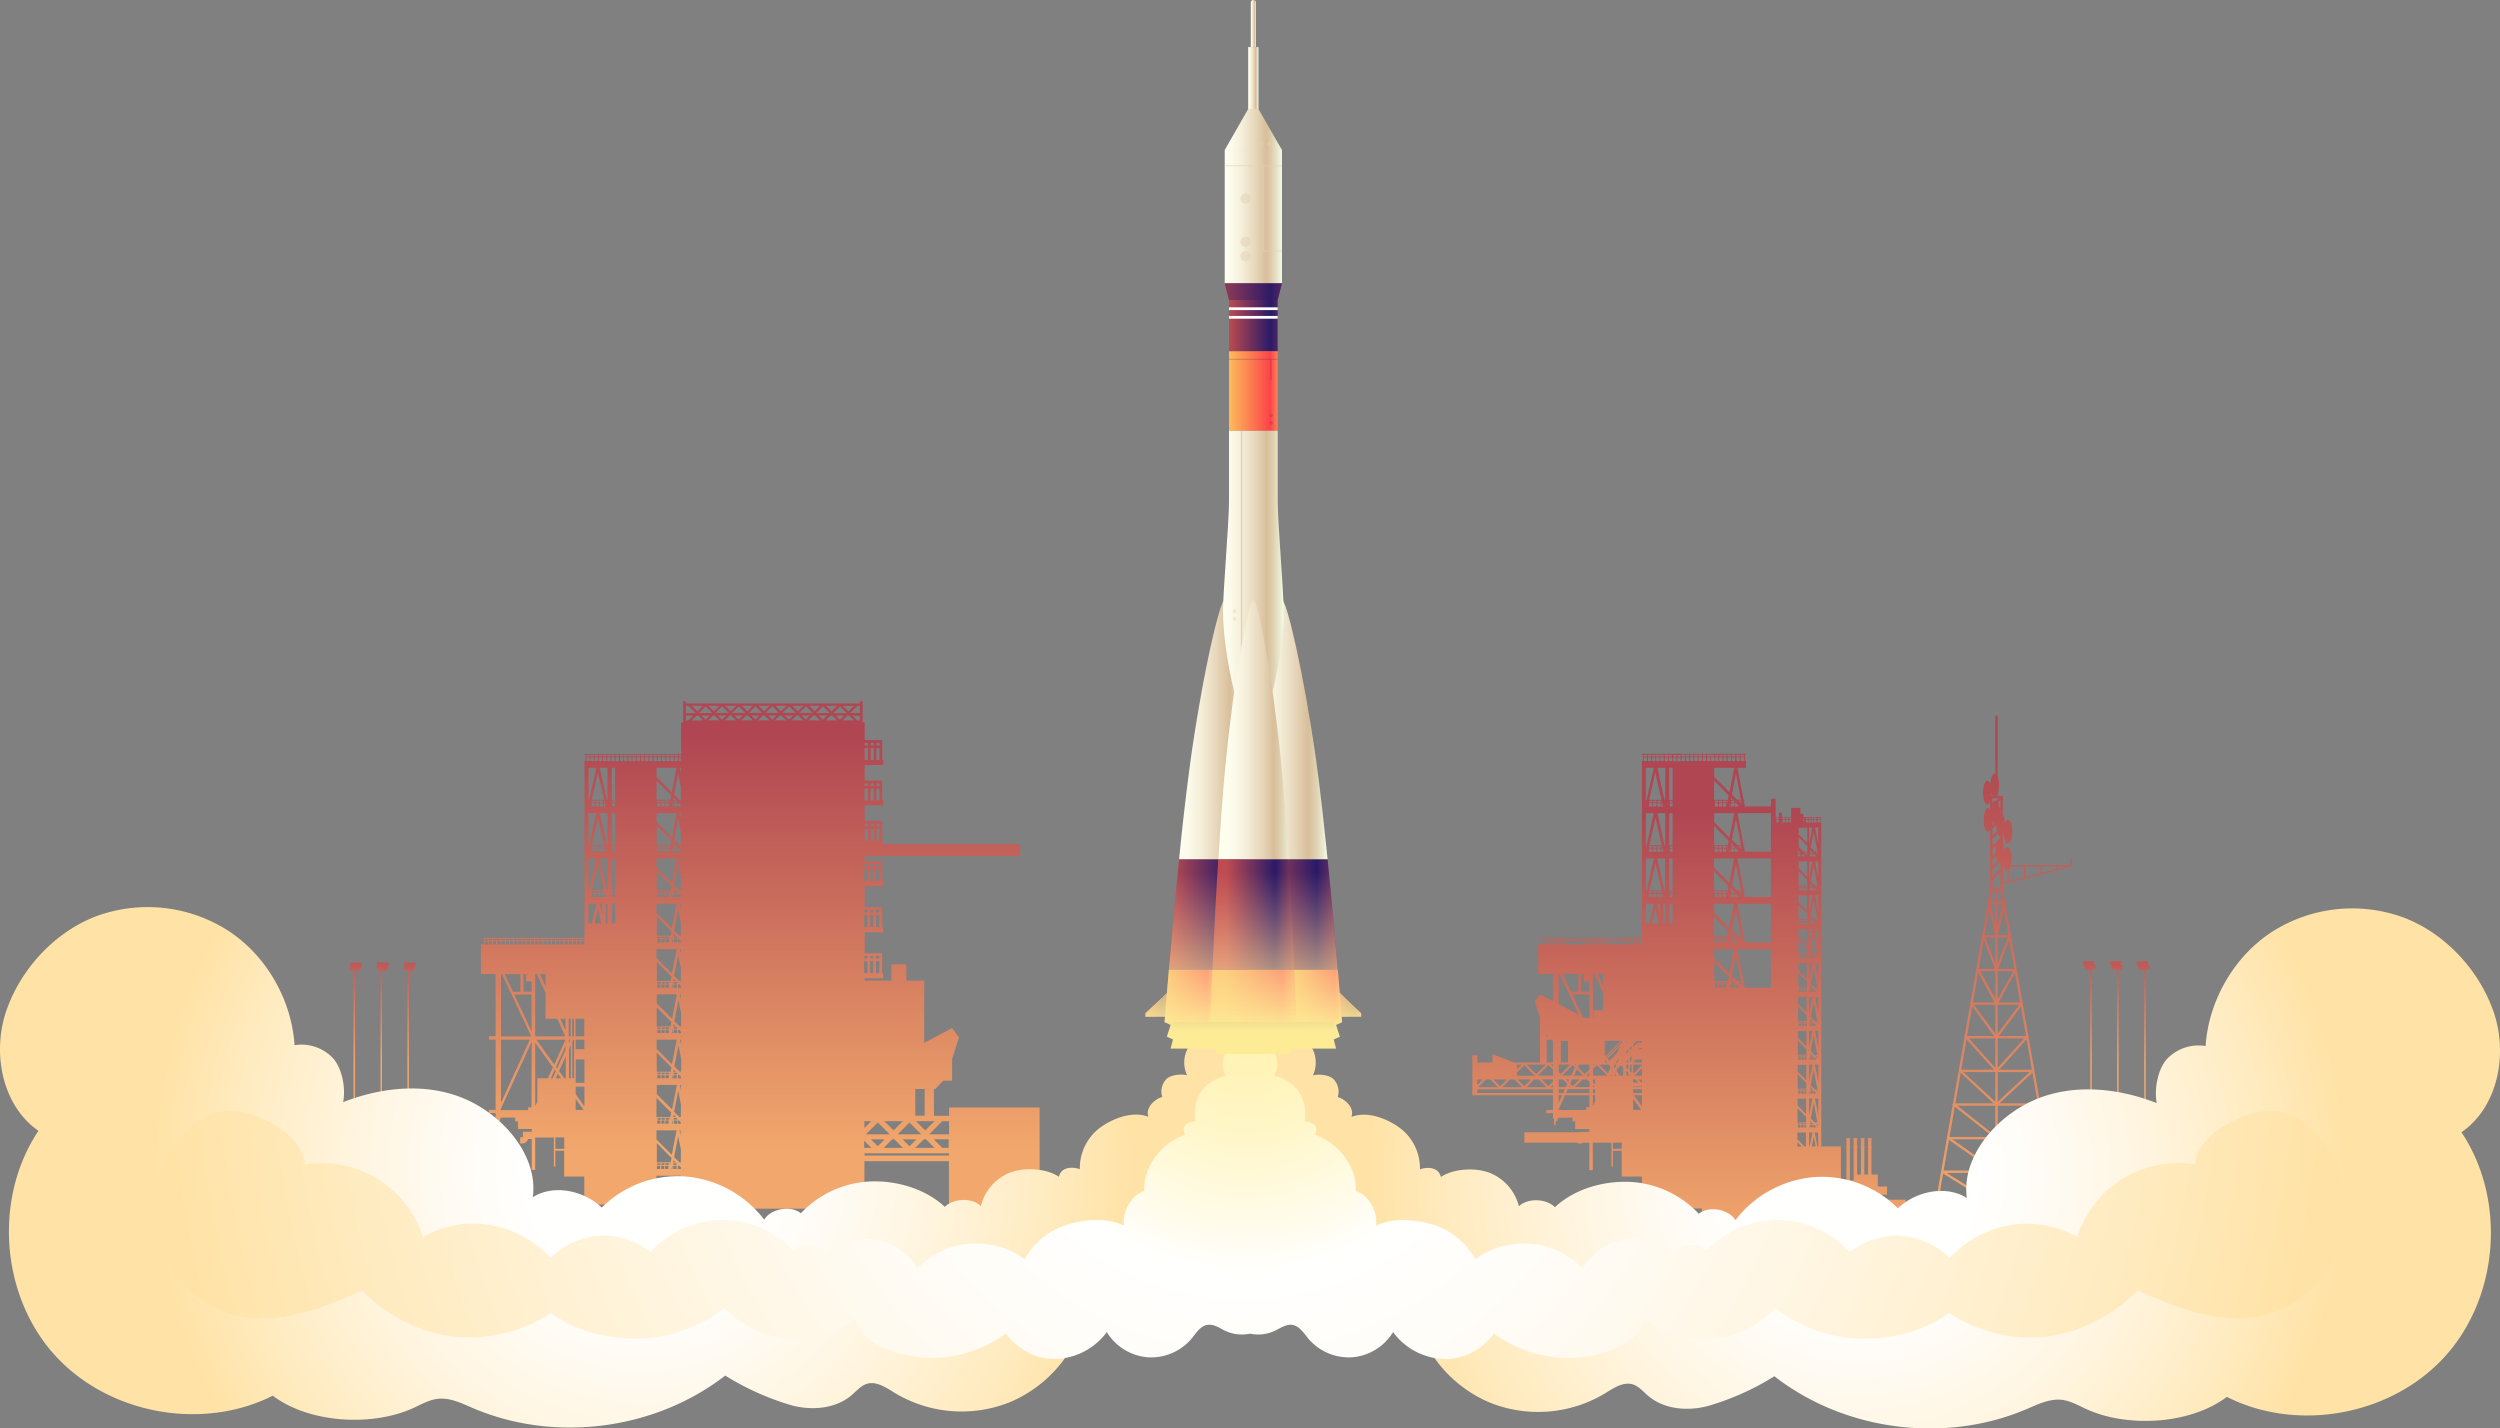 <svg xmlns="http://www.w3.org/2000/svg" xmlns:xlink="http://www.w3.org/1999/xlink" viewBox="0 0 906.19 517.74">
  <rect x="0" y="0" width="906.19" height="517.74" fill="#808080" stroke="none"/>
  <defs>
    <linearGradient id="linear-gradient" x1="-104.53" y1="516.46" x2="-104.53" y2="360.63" gradientUnits="userSpaceOnUse">
      <stop offset="0" stop-color="#f2a86c"/>
      <stop offset="1" stop-color="#b04652"/>
    </linearGradient>
    <linearGradient id="linear-gradient-2" x1="5259.57" y1="504.08" x2="5259.57" y2="340.24" gradientTransform="matrix(-1 0 0 1 5283.66 0)" xlink:href="#linear-gradient"/>
    <linearGradient id="linear-gradient-3" x1="5293.9" y1="504.08" x2="5293.9" y2="340.24" gradientTransform="matrix(-1 0 0 1 5283.66 0)" xlink:href="#linear-gradient"/>
    <linearGradient id="linear-gradient-4" x1="5276.73" y1="504.08" x2="5276.73" y2="340.24" gradientTransform="matrix(-1 0 0 1 5283.66 0)" xlink:href="#linear-gradient"/>
    <linearGradient id="linear-gradient-5" x1="5276.73" y1="504.08" x2="5276.73" y2="340.24" gradientTransform="matrix(-1 0 0 1 5283.66 0)" xlink:href="#linear-gradient"/>
    <linearGradient id="linear-gradient-6" x1="5276.73" y1="504.08" x2="5276.73" y2="340.25" gradientTransform="matrix(-1 0 0 1 5283.66 0)" xlink:href="#linear-gradient"/>
    <linearGradient id="linear-gradient-7" x1="5276.73" y1="504.08" x2="5276.73" y2="340.25" gradientTransform="matrix(-1 0 0 1 5283.66 0)" xlink:href="#linear-gradient"/>
    <linearGradient id="linear-gradient-8" x1="5276.73" y1="504.08" x2="5276.73" y2="340.25" gradientTransform="matrix(-1 0 0 1 5283.66 0)" xlink:href="#linear-gradient"/>
    <linearGradient id="linear-gradient-9" x1="5276.73" y1="504.08" x2="5276.73" y2="340.25" gradientTransform="matrix(-1 0 0 1 5283.66 0)" xlink:href="#linear-gradient"/>
    <linearGradient id="linear-gradient-10" x1="5276.73" y1="504.08" x2="5276.73" y2="340.24" gradientTransform="matrix(-1 0 0 1 5283.66 0)" xlink:href="#linear-gradient"/>
    <linearGradient id="linear-gradient-11" x1="5276.73" y1="504.08" x2="5276.73" y2="340.24" gradientTransform="matrix(-1 0 0 1 5283.66 0)" xlink:href="#linear-gradient"/>
    <linearGradient id="linear-gradient-12" x1="5276.73" y1="504.08" x2="5276.73" y2="340.24" gradientTransform="matrix(-1 0 0 1 5283.66 0)" xlink:href="#linear-gradient"/>
    <linearGradient id="linear-gradient-13" x1="5276.73" y1="504.08" x2="5276.73" y2="340.24" gradientTransform="matrix(-1 0 0 1 5283.66 0)" xlink:href="#linear-gradient"/>
    <linearGradient id="linear-gradient-14" x1="5276.73" y1="504.08" x2="5276.73" y2="340.24" gradientTransform="matrix(-1 0 0 1 5283.66 0)" xlink:href="#linear-gradient"/>
    <linearGradient id="linear-gradient-15" x1="5276.75" y1="504.08" x2="5276.75" y2="340.24" gradientTransform="matrix(-1 0 0 1 5283.66 0)" xlink:href="#linear-gradient"/>
    <linearGradient id="linear-gradient-16" x1="5276.73" y1="504.08" x2="5276.73" y2="340.24" gradientTransform="matrix(-1 0 0 1 5283.66 0)" xlink:href="#linear-gradient"/>
    <linearGradient id="linear-gradient-18" x1="5276.73" y1="504.08" x2="5276.73" y2="340.24" gradientTransform="matrix(-1 0 0 1 5283.66 0)" xlink:href="#linear-gradient"/>
    <linearGradient id="linear-gradient-20" x1="5276.73" y1="504.08" x2="5276.73" y2="340.24" gradientTransform="matrix(-1 0 0 1 5283.66 0)" xlink:href="#linear-gradient"/>
    <linearGradient id="linear-gradient-22" x1="5276.73" y1="504.08" x2="5276.73" y2="340.24" gradientTransform="matrix(-1 0 0 1 5283.66 0)" xlink:href="#linear-gradient"/>
    <linearGradient id="linear-gradient-26" x1="5276.73" y1="504.08" x2="5276.73" y2="340.24" gradientTransform="matrix(-1 0 0 1 5283.66 0)" xlink:href="#linear-gradient"/>
    <linearGradient id="linear-gradient-30" x1="5276.73" y1="504.08" x2="5276.73" y2="340.24" gradientTransform="matrix(-1 0 0 1 5283.66 0)" xlink:href="#linear-gradient"/>
    <linearGradient id="linear-gradient-32" x1="5270.21" y1="504.08" x2="5270.21" y2="340.24" gradientTransform="matrix(-1 0 0 1 5283.66 0)" xlink:href="#linear-gradient"/>
    <linearGradient id="linear-gradient-33" x1="5283.26" y1="504.08" x2="5283.26" y2="340.24" gradientTransform="matrix(-1 0 0 1 5283.66 0)" xlink:href="#linear-gradient"/>
    <linearGradient id="linear-gradient-34" x1="5276.73" y1="504.08" x2="5276.73" y2="340.24" gradientTransform="matrix(-1 0 0 1 5283.66 0)" xlink:href="#linear-gradient"/>
    <linearGradient id="linear-gradient-35" x1="5276.73" y1="504.08" x2="5276.73" y2="340.24" gradientTransform="matrix(-1 0 0 1 5283.66 0)" xlink:href="#linear-gradient"/>
    <linearGradient id="linear-gradient-36" x1="5276.73" y1="504.08" x2="5276.73" y2="340.24" gradientTransform="matrix(-1 0 0 1 5283.66 0)" xlink:href="#linear-gradient"/>
    <linearGradient id="linear-gradient-37" x1="5276.73" y1="504.08" x2="5276.73" y2="340.24" gradientTransform="matrix(-1 0 0 1 5283.66 0)" xlink:href="#linear-gradient"/>
    <linearGradient id="linear-gradient-38" x1="5276.73" y1="504.08" x2="5276.73" y2="340.24" gradientTransform="matrix(-1 0 0 1 5283.66 0)" xlink:href="#linear-gradient"/>
    <linearGradient id="linear-gradient-39" x1="5276.73" y1="504.09" x2="5276.73" y2="340.23" gradientTransform="matrix(-1 0 0 1 5283.66 0)" xlink:href="#linear-gradient"/>
    <linearGradient id="linear-gradient-40" x1="5276.75" y1="504.08" x2="5276.75" y2="340.24" gradientTransform="matrix(-1 0 0 1 5283.66 0)" xlink:href="#linear-gradient"/>
    <linearGradient id="linear-gradient-41" x1="5262.34" y1="504.08" x2="5262.34" y2="340.24" gradientTransform="matrix(-1 0 0 1 5283.66 0)" xlink:href="#linear-gradient"/>
    <linearGradient id="linear-gradient-42" x1="5262.34" y1="504.08" x2="5262.34" y2="340.24" gradientTransform="matrix(-1 0 0 1 5283.66 0)" xlink:href="#linear-gradient"/>
    <linearGradient id="linear-gradient-43" x1="5254.82" y1="504.09" x2="5254.82" y2="340.24" gradientTransform="matrix(-1 0 0 1 5283.66 0)" xlink:href="#linear-gradient"/>
    <linearGradient id="linear-gradient-44" x1="5260.7" y1="504.08" x2="5260.7" y2="340.24" gradientTransform="matrix(-1 0 0 1 5283.66 0)" xlink:href="#linear-gradient"/>
    <linearGradient id="linear-gradient-45" x1="5266.59" y1="504.08" x2="5266.59" y2="340.24" gradientTransform="matrix(-1 0 0 1 5283.66 0)" xlink:href="#linear-gradient"/>
    <linearGradient id="linear-gradient-46" x1="5272.47" y1="504.08" x2="5272.47" y2="340.24" gradientTransform="matrix(-1 0 0 1 5283.66 0)" xlink:href="#linear-gradient"/>
    <linearGradient id="linear-gradient-47" x1="5272.58" y1="504.08" x2="5272.58" y2="340.24" gradientTransform="matrix(-1 0 0 1 5283.66 0)" xlink:href="#linear-gradient"/>
    <linearGradient id="linear-gradient-48" x1="5275.28" y1="504.08" x2="5275.28" y2="340.24" gradientTransform="matrix(-1 0 0 1 6000.42 -66.15)" xlink:href="#linear-gradient"/>
    <linearGradient id="linear-gradient-49" x1="5275.51" y1="504.08" x2="5275.51" y2="340.24" gradientTransform="matrix(-1 0 0 1 6000.42 -66.15)" xlink:href="#linear-gradient"/>
    <linearGradient id="linear-gradient-50" x1="5272.86" y1="504.08" x2="5272.86" y2="340.24" gradientTransform="matrix(-1 0 0 1 6000.42 -66.15)" xlink:href="#linear-gradient"/>
    <linearGradient id="linear-gradient-51" x1="5280.09" y1="504.08" x2="5280.09" y2="340.24" gradientTransform="matrix(-1 0 0 1 5283.66 0)" xlink:href="#linear-gradient"/>
    <linearGradient id="linear-gradient-52" x1="5277.39" y1="504.08" x2="5277.39" y2="340.24" gradientTransform="matrix(-1 0 0 1 6000.42 -66.15)" xlink:href="#linear-gradient"/>
    <linearGradient id="linear-gradient-53" x1="5277.16" y1="504.08" x2="5277.16" y2="340.24" gradientTransform="matrix(-1 0 0 1 6000.42 -66.15)" xlink:href="#linear-gradient"/>
    <linearGradient id="linear-gradient-54" x1="5279.81" y1="504.08" x2="5279.81" y2="340.24" gradientTransform="matrix(-1 0 0 1 5283.66 0)" xlink:href="#linear-gradient"/>
    <linearGradient id="linear-gradient-55" x1="-577.64" y1="451.24" x2="-577.64" y2="406.34" xlink:href="#linear-gradient"/>
    <linearGradient id="linear-gradient-56" x1="4680.15" y1="451.24" x2="4680.15" y2="406.34" gradientTransform="matrix(-1 0 0 1 4730.4 0)" xlink:href="#linear-gradient"/>
    <linearGradient id="linear-gradient-57" x1="-441.2" y1="483.66" x2="-441.2" y2="333.26" xlink:href="#linear-gradient"/>
    <linearGradient id="linear-gradient-58" x1="443.93" y1="46.94" x2="464.68" y2="46.94" gradientUnits="userSpaceOnUse">
      <stop offset="0" stop-color="ivory"/>
      <stop offset=".13" stop-color="#fcfaea"/>
      <stop offset=".32" stop-color="#f4edd8"/>
      <stop offset=".53" stop-color="#e7d7bb"/>
      <stop offset=".72" stop-color="#d9bf9b"/>
      <stop offset=".77" stop-color="#dbc5a2"/>
      <stop offset=".85" stop-color="#e1d5b6"/>
      <stop offset=".95" stop-color="#ebeed5"/>
      <stop offset="1" stop-color="#f1ffea"/>
    </linearGradient>
    <linearGradient id="linear-gradient-59" x1="443.93" y1="78.54" x2="464.68" y2="78.54" xlink:href="#linear-gradient-58"/>
    <linearGradient id="linear-gradient-60" x1="445.23" y1="115.02" x2="466.11" y2="115.02" gradientUnits="userSpaceOnUse">
      <stop offset="0" stop-color="#bf4b50"/>
      <stop offset=".74" stop-color="#291a68"/>
      <stop offset="1" stop-color="#7f365a"/>
    </linearGradient>
    <linearGradient id="linear-gradient-61" x1="445.47" y1="141.74" x2="463.13" y2="141.74" gradientUnits="userSpaceOnUse">
      <stop offset="0" stop-color="#fdbc5a"/>
      <stop offset=".85" stop-color="#fd4349"/>
      <stop offset="1" stop-color="#fd8456"/>
    </linearGradient>
    <linearGradient id="linear-gradient-62" x1="415.16" y1="363.83" x2="423.7" y2="363.83" xlink:href="#linear-gradient-60"/>
    <linearGradient id="linear-gradient-63" x1="484.91" y1="363.83" x2="493.45" y2="363.83" xlink:href="#linear-gradient-60"/>
    <linearGradient id="linear-gradient-64" x1="1259.14" y1="443.6" x2="1259.14" y2="440.89" gradientTransform="matrix(-1 0 0 1 1697.79 -66.15)" gradientUnits="userSpaceOnUse">
      <stop offset="0" stop-color="#4f1457"/>
      <stop offset=".35" stop-color="#450e40"/>
      <stop offset=".74" stop-color="#3c092b"/>
      <stop offset="1" stop-color="#390724"/>
    </linearGradient>
    <linearGradient id="linear-gradient-65" x1="1259.14" y1="440.88" x2="1259.14" y2="434.55" xlink:href="#linear-gradient-64"/>
    <linearGradient id="linear-gradient-66" x1="1267.06" y1="390.27" x2="1267.06" y2="430.41" gradientTransform="matrix(-1 0 0 1 1697.79 -66.15)" gradientUnits="userSpaceOnUse">
      <stop offset="0" stop-color="#bf4b50"/>
      <stop offset="1" stop-color="#291a68"/>
    </linearGradient>
    <linearGradient id="linear-gradient-67" x1="1267.06" y1="390.27" x2="1267.06" y2="430.41" xlink:href="#linear-gradient-66"/>
    <linearGradient id="linear-gradient-68" x1="-256.1" y1="443.6" x2="-256.1" y2="440.89" gradientTransform="translate(726.05 -66.15)" xlink:href="#linear-gradient-64"/>
    <linearGradient id="linear-gradient-69" x1="-256.1" y1="440.88" x2="-256.1" y2="434.55" gradientTransform="translate(726.05 -66.15)" xlink:href="#linear-gradient-64"/>
    <linearGradient id="linear-gradient-70" x1="-248.18" y1="390.27" x2="-248.18" y2="430.41" gradientTransform="translate(726.05 -66.15)" xlink:href="#linear-gradient-66"/>
    <linearGradient id="linear-gradient-71" x1="-248.18" y1="390.27" x2="-248.18" y2="430.41" gradientTransform="translate(726.05 -66.15)" xlink:href="#linear-gradient-66"/>
    <linearGradient id="linear-gradient-72" x1="-289.38" y1="330.68" x2="-263.9" y2="330.68" xlink:href="#linear-gradient-58"/>
    <linearGradient id="linear-gradient-73" x1="-294.64" y1="427.14" x2="-276.54" y2="427.14" xlink:href="#linear-gradient-61"/>
    <linearGradient id="linear-gradient-74" x1="-293.07" y1="397.65" x2="-263.39" y2="397.65" xlink:href="#linear-gradient-60"/>
    <linearGradient id="linear-gradient-75" x1="-261.02" y1="330.68" x2="-235.55" y2="330.68" xlink:href="#linear-gradient-58"/>
    <linearGradient id="linear-gradient-76" x1="-246.66" y1="427.14" x2="-230.45" y2="427.14" xlink:href="#linear-gradient-61"/>
    <linearGradient id="linear-gradient-77" x1="-261.53" y1="397.65" x2="-231.86" y2="397.65" xlink:href="#linear-gradient-60"/>
    <linearGradient id="linear-gradient-78" x1="-273.46" y1="277.06" x2="-251.47" y2="277.06" xlink:href="#linear-gradient-58"/>
    <linearGradient id="linear-gradient-79" x1="452.45" y1="28.28" x2="456.16" y2="28.28" xlink:href="#linear-gradient-58"/>
    <linearGradient id="linear-gradient-80" x1="-263.39" y1="74.67" x2="-261.53" y2="74.67" xlink:href="#linear-gradient-58"/>
    <linearGradient id="linear-gradient-81" x1="453.83" y1="363.83" x2="454.77" y2="363.83" xlink:href="#linear-gradient-60"/>
    <linearGradient id="linear-gradient-82" x1="-271.75" y1="445.52" x2="-271.75" y2="442.81" gradientTransform="translate(726.05 -66.15)" xlink:href="#linear-gradient-64"/>
    <linearGradient id="linear-gradient-83" x1="-271.75" y1="442.8" x2="-271.75" y2="436.48" gradientTransform="translate(726.05 -66.15)" xlink:href="#linear-gradient-64"/>
    <linearGradient id="linear-gradient-84" x1="-263.83" y1="392.2" x2="-263.83" y2="432.33" gradientTransform="translate(726.05 -66.15)" xlink:href="#linear-gradient-66"/>
    <linearGradient id="linear-gradient-85" x1="-263.83" y1="392.19" x2="-263.83" y2="432.33" gradientTransform="translate(726.05 -66.15)" xlink:href="#linear-gradient-66"/>
    <linearGradient id="linear-gradient-86" x1="-279.67" y1="392.2" x2="-279.67" y2="432.33" gradientTransform="translate(726.05 -66.15)" xlink:href="#linear-gradient-66"/>
    <linearGradient id="linear-gradient-87" x1="-279.67" y1="392.19" x2="-279.67" y2="432.33" gradientTransform="translate(726.05 -66.15)" xlink:href="#linear-gradient-66"/>
    <linearGradient id="linear-gradient-88" x1="-272.37" y1="330.68" x2="-248.31" y2="330.68" xlink:href="#linear-gradient-58"/>
    <linearGradient id="linear-gradient-89" x1="-272.37" y1="427.14" x2="-248.31" y2="427.14" xlink:href="#linear-gradient-61"/>
    <linearGradient id="linear-gradient-90" x1="-272.37" y1="397.65" x2="-248.31" y2="397.65" xlink:href="#linear-gradient-60"/>
    <linearGradient id="linear-gradient-91" x1="-262.46" y1="296.27" x2="-262.46" y2="439.83" gradientUnits="userSpaceOnUse">
      <stop offset=".6" stop-color="#fdbc95" stop-opacity="0"/>
      <stop offset="1" stop-color="#fdec95"/>
    </linearGradient>
    <radialGradient id="radial-gradient" cx="-484.49" cy="491.2" r="177.83" gradientTransform="rotate(.03 3113.61 2061.83)" gradientUnits="userSpaceOnUse">
      <stop offset=".23" stop-color="#fffffe"/>
      <stop offset=".37" stop-color="#fffcf6"/>
      <stop offset=".58" stop-color="#fff5e0"/>
      <stop offset=".85" stop-color="#ffeabd"/>
      <stop offset="1" stop-color="#ffe2a5"/>
    </radialGradient>
    <radialGradient id="radial-gradient-2" cx="4774.98" cy="490.34" r="177.83" gradientTransform="matrix(-1 0 0 1 4731.48 1.63)" xlink:href="#radial-gradient"/>
    <radialGradient id="radial-gradient-3" cx="-265.17" cy="437.39" r="394.12" gradientUnits="userSpaceOnUse">
      <stop offset="0" stop-color="#fff2af"/>
      <stop offset=".04" stop-color="#fff3b6"/>
      <stop offset=".11" stop-color="#fff7cb"/>
      <stop offset=".19" stop-color="#fffcec"/>
      <stop offset=".23" stop-color="#fffffe"/>
      <stop offset=".37" stop-color="#fffcf6"/>
      <stop offset=".58" stop-color="#fff5e0"/>
      <stop offset=".85" stop-color="#ffeabd"/>
      <stop offset="1" stop-color="#ffe2a5"/>
    </radialGradient>
    <style>
      .cls-17{fill:url(#linear-gradient-16)}.cls-18{fill:url(#linear-gradient-18)}.cls-19{fill:url(#linear-gradient-20)}.cls-20{fill:url(#linear-gradient-22)}.cls-21{fill:url(#linear-gradient-26)}.cls-22{fill:url(#linear-gradient-30)}.cls-60{opacity:.2;mix-blend-mode:multiply}.cls-61{fill:#6d25a2}.cls-77{fill:#e3d2b4}
    </style>
  </defs>
  <g style="isolation:isolate">
    <g id="圖層_2" data-name="圖層 2">
      <g id="BACKGROUND_1" data-name="BACKGROUND 1">
        <path d="M-36.12 501v-1.79h3.35v-3h-3.35v-4.31h-2.3v-9.79h.14v-.41h-.14v-2.57h.14v-.41h-1.5v.41h.14v2.57h-.14v.41h.14v9.79H-41v-9.79h.13v-.41H-41v-2.57h.13v-.41h-1.49v.41h.13v2.57h-.13v.41h.13v9.79h-1.39v-9.79h.14v-.41h-.14v-2.57h.14v-.41H-45v.41h.14v2.57H-45v.41h.14V494h-1.39v-11.89h.13v-.41h-.13v-2.57h.13v-.41h-1.49v.41h.13v2.57h-.13v.41h.13V494h-2v-12.3h-7.13V364.31h-.3v-1.71h.3v-.25h-6.46v-1.22h-1.11V359h-3.33v3.36h-3.34v-1.63H-72v1.63h-1.14v-6.67h-1.69v2.79h-9.45l-.4-2.08h.3v-.33h-.36l-2.26-11.6h3.11V342h-.4v-2.29h.4v-.33h-37.73v.33h.36V342h-.36v64.07h-36.85v.33h.36v2.09h-1.09v10.74h5.34v9.84l-4.7-2.49-1.88 2.62 1.88 5.92v16.18h-9.35l-7.87-3.05v3.05h-5.51v-2.61h-1.79v14.47h29.22v5.32h-2.41v1.17h2.41v1.9h.37v2.35h.64v-1.35h.6v-1h.41v-.27h5.08v1.36h.95v2.78h5.14v1h-3.22v.16h-20.34v3.77h19.37v.33h.76a2.3 2.3 0 0 0 1.16-.33h2.27v9.94h1.25v-9.94h6.77V489h.5v-5.73h3.21v9.35h7.32v11.54h1.49v-1.38h6.94v1.38h1.49v-1.38h1.22v1.38h10.59V511h26.81v-4.76H-26V501Zm-120-59.83.6.62h-.61Zm-.31 10.88-3.46 3.46-3.46-3.46Zm-4.28 5.39h1.71l2.75 2.76h-7.14Zm-3.55 2.45-2.45-2.45h4.89Zm-2.66-7.84h1.74l-1.74 1.74Zm0 2.85 2.66-2.65 3.82 3.82h-6.48Zm-.9 2.54 2.75 2.76h-7.14l2.75-2.76Zm-2.75 0-2.44 2.45-2.45-2.45Zm-6 0 2.75 2.76h-7.14l2.75-2.76Zm-4.74 0h2l-2 2Zm27.43 4.9h-27.43V461h27.43Zm0-2.14h-.83l.83-.84Zm0-2-1.63 1.64-2.45-2.45h4.08Zm0-2.18h-5.45l3.82-3.82 1.63 1.63Zm0-3.3-.72-.72h.72Zm0-1.5h-2.24V443h1.77l.47.49Zm-2.73-42.77h-1.2v-1.15h1.2Zm0-1.48h-1.2v-.61h1.2Zm1.53 1.48h-1.2v-1.15h1.2Zm0-1.48h-1.2v-.61h1.2Zm1.53 1.48h-1.2v-1.15h1.2Zm0-1.48h-1.2v-.61h1.2Zm1.53 1.48h-1.21v-1.15h1.23Zm0-1.48h-1.21v-.61h1.23Zm27.8-.61h1.2v.61h-1.2Zm0 .94h1.2v1.15h-1.2Zm-1.53-.94h1.21v.61h-1.21Zm0 .94h1.21v1.15h-1.21Zm.94 43 .2-.2h.38l-.58.59Zm0 7.08h.74l1.16 1.16h-1.9Zm-2.48-13.94h.31l-.31.67Zm-3-37.09h1.21v.61h-1.21Zm1.54 37.09h.09l-.31.7-5.33 5.32-.2-.27Zm-1.54-36.15h1.21v1.15h-1.21Zm-1.52-.94h1.2v.61h-1.2Zm0 .94h1.2v1.15h-1.2Zm-1.53-.94h1.2v.61h-1.2Zm0 .94h1.2v1.15h-1.2Zm-1.53-.94h1.21v.61h-1.21Zm0 .94h1.21v1.15h-1.21Zm-.23 36.15h5.8l-5.43 5.42-.37-.51Zm0 6.57.11.15-.11.1Zm0 .81.34-.34.52.73h-.86Zm-1.29-44.47h1.2v.61h-1.2Zm0 .94h1.2v1.15h-1.2Zm-2.85 25v2.81h-.16v-15.83h.66l3.11 6.84v6.24Zm.35 19.73-.51.51v-.51Zm1.21-32.81h2.05v4.49Zm-.24-12.83h1.2v.61h-1.2Zm0 .94h1.2v1.15h-1.2Zm-1.53-.94h1.21v.61h-1.21Zm-3 0h1.2v.61h-1.2Zm0 .94h1.2v1.15h-1.2Zm-1.53-.94h1.21v.61H-144Zm0 .94h1.21v1.15H-144Zm-1.52-.94h1.2v.61h-1.2Zm0 .94h1.2v1.15h-1.2Zm-1.53-.94h1.2v.61h-1.2Zm0 .94h1.2v1.15h-1.2Zm-1.53-.94h1.21v.61h-1.21Zm0 .94h1.21v1.15h-1.21Zm-1.52-.94h1.2v.61h-1.2Zm0 .94h1.2v1.15h-1.2Zm5.45 11.89v6.38h-2.69l-3-6.38Zm-7-12.83h1.2v.61h-1.2Zm0 .94h1.2v1.15h-1.2Zm-.16 11.89h.37l6.94 14.76-7.31-3.86Zm3.85 38.2-.37.83-.83-.83Zm-2.57-1.37 3.82-3.82.77.77-1.39 3.05Zm2.58 3.69.43.44h-.62Zm.35-.76.71-1.56h2.62l-2.44 2.45Zm1.34-2.93 1.05-2.32 2.32 2.32Zm.46-4h.3l-.09.2Zm-2.63-8.55v7.77H-151v-7.77Zm-3.38 8.55h4.18l-3.46 3.46-.72-.72Zm0 3.85.17.17h-.17Zm0 1.54h1.54l1.59 1.59-.53 1.17h-2.6Zm0 3.54h2.24l-.62 1.36h-1.62Zm0 2.15h1.26l-1.26 2.78Zm11.17 4.37h-1.2v1h-10v-.19l2.33-5.13h8.84Zm0-5.16h-8.48l.62-1.36h7.86Zm0-2.14h-5.27l2.75-2.76h1.64l.88.88Zm0-4.13h-1.14l1.14-1.15Zm0-2.26-1.7 1.7-2.52-2.52.43-.94h3.79Zm0-18.68h-1.73l-.7-.37-3.84-8.16h6.27Zm0-9.51h-3.05v-6.38h1v2.65h2Zm.88-17.12H-141v-1.15h1.2Zm0-1.48H-141v-.61h1.2Zm.32 1.48v-1.15h1.21v1.15Zm.05 51.07.63.63h-.63Zm.77 5.83-.77 1.69v-4h.77Zm0-3.06h-.77V461h.77Zm0-3.11-.77-.77v-1h.77Zm4.25-3.16h-5v-2.4l1.43-1.42 3.66 3.66Zm-2.68-4h3.39l.68 1-1 2.14Zm4.39 4h-.36l.69-.69Zm.06-1.55.28-.6.14.19Zm-.85-3.83-.6-.84 4.62-4.63-1.22 2.67Zm2 2.65-.07.07-.37-.51.39-.85h.64Zm.65 2.73h-.82l.32-.69Zm-.34-4.8.11-.24 1.18-1.18-.65 1.42Zm2.2 31.31h-3.21v-2.22h3.21Zm.52-26.51h-1.19l-1.23-1.71.43-.94 1.17-1.17.82.82Zm0-6.79-.2.19.2-.42Zm0-3.64-.29.29.29-.64Zm.84-37.14h-1.2v-1.15h1.2Zm0-1.48h-1.2v-.61h1.2Zm1 49.05h-.7v-1.85l.7.7Zm0-2.26-.7-.7v-1.06h.7Zm0-2.54h-.7v-.37l.7-.7Zm0-3.84-.7.7v-.87l.7-.7Zm.52-38.93h-1.2v-1.15h1.2Zm0-1.48h-1.2v-.61h1.2Zm.06 49.05v-.57l.57.57Zm.62-1.06-.62-.62v-2.34h.62Zm0-3.74h-.33l.33-.33Zm0-.89-.62.63v-1.38l.62-.63Zm0-4.15-.62.62V446l.62-.62Zm.58 22.22v-4l2.89 4Zm3.17-1.29-2.9-4h2.9Zm0-4.82h-3.17V461h3.17Zm0-2.14h-3.17V460h3.17Zm0-1.6h-.16l-1.16-1.16h1.32Zm0-2.53h-2.69l2.69-2.69Zm0-3.8-3.17 3.17v-3.39h3.17Zm0-1h-3.13l1.1-1.11h2Zm0-4.83h-1.18l.39-.39h.79Zm0-2.36h-1.2a1 1 0 0 0-.69.29l-1.28 1.28v-.87l1.27-1.27h1.9Zm0-35.58h-1v-1.15h1Zm0-1.48h-1v-.61h1Zm36.21-49.27-.48-.48h.39Zm-.16-.8h-.65l-.05-.05v-.54h.59Zm-.53 1.49h-.17v-.17Zm.28-18.72h1.2v.61h-1.2Zm0 .94h1.2V342h-1.2Zm-1.53-.94h1.2v.61h-1.2Zm0 .94h1.2V342h-1.2Zm1.61 15.37h-1.39l-1.88-1.88 1.48-7.58Zm-.48 17.35-.05-.05v-.54h.59l.11.59Zm.72.32.09.48-.48-.48Zm-.6 1.17h-.17v-.17Zm-1-2.41-1.91-1.88 1.48-7.59 1.84 9.51Zm.91 17.35h-.05v-.54h.59l.11.59Zm.72.32.09.48-.48-.48Zm-.6 1.17h-.17v-.17Zm-1-2.41L-89 387l1.48-7.59 1.84 9.51Zm.91 17.34-.05-.05v-.54h.59l.11.59Zm.72.33.09.48-.48-.48Zm-.6 1.17h-.17v-.17Zm-1-2.41-1.97-1.89 1.48-7.58 1.84 9.51Zm0 16.43-1.97-1.89 1.48-7.58 1.84 9.51Zm1.45.32.11.59h-.65l-.05-.05v-.54Zm-1.91.59h-.16v-.16ZM-89.23 357v-.59h1.06l.1.1v.49Zm1.16.32v1.17h-1.16v-1.19Zm-1.35-1.24.15-.77.77.77Zm-.46-2.75-5.55-5.56v-3.28h7.27Zm.28 3.67v-.22.22Zm0 .32v1.17h-.34l.23-1.17Zm-.55-2.84-.31 1.6h-5v-6.93Zm-.62 2.52v-.59h.25l-.12.59Zm.07.32-.07.34v-.34Zm-1.5-.32v-.59h1.2v.59Zm1.16.32v1.17h-1.16v-1.19Zm-2.65-.32v-.59h1.16v.59Zm1.16.32v1.17h-1.16v-1.19Zm-2.64-.32v-.59H-94v.59Zm1.16.32v1.17h-1.16v-1.19Zm5.85 3.6-1.72 8.84-5.55-5.56v-3.3Zm-1.07 12.51v-.59h1.06l.1.1v.49Zm1.16.32v1.17h-1.16v-1.17Zm-1.35-1.24.15-.77.77.77Zm-.18.92v-.22.22Zm0 .32v1.17h-.34l.23-1.17Zm-.55-2.84-.31 1.6h-5v-6.93Zm-.62 2.52v-.59h.25l-.12.59Zm.07.32-.07.34v-.34Zm-1.55-.32v-.59H-91v.59Zm1.16.32v1.17h-1.11v-1.17Zm-2.65-.32v-.59h1.16v.59Zm1.16.32v1.17h-1.16v-1.17Zm-2.64-.32v-.59H-94v.59Zm1.16.32v1.17h-1.16v-1.17Zm5.85 3.59-1.72 8.85-5.55-5.56v-3.29Zm-1.07 12.52v-.59h1.06l.1.1v.49Zm1.16.32v1.17h-1.16v-1.17Zm-1.35-1.24.15-.77.77.77Zm-.18.92v-.23.23Zm0 .32v1.17h-.34l.23-1.17Zm-.55-2.84-.31 1.6h-5V382Zm-.62 2.52v-.59h.25l-.12.59Zm.07.32-.07.34v-.34Zm-1.55-.32v-.59h1.3v.59Zm1.16.32v1.17h-1.06v-1.17Zm-2.65-.32v-.59h1.16v.59Zm1.16.32v1.17h-1.16v-1.17Zm-2.64-.32v-.59H-94v.59Zm1.16.32v1.17h-1.16v-1.17Zm5.85 3.59-1.72 8.85-5.45-5.62v-3.29Zm-1.07 12.51v-.59h1.06l.1.11v.48Zm1.16.33v1.17h-1.16v-1.17Zm-1.35-1.24.15-.77.77.77Zm-.18.91v-.22.22Zm0 .33v1.17h-.34l.23-1.17Zm-.55-2.84-.31 1.6h-5v-6.94Zm-.62 2.51v-.59h.25l-.12.59Zm.07.33-.07.33v-.33Zm-1.55-.33v-.59H-91v.59Zm1.16.33v1.17h-1.01v-1.17Zm-2.65-.33v-.59h1.16v.59Zm1.16.33v1.17h-1.16v-1.17Zm-2.64-.33v-.59H-94v.59Zm1.16.33v1.17h-1.16v-1.17Zm5.85 3.59-1.57 8.8-5.55-5.55v-3.29Zm.42-2.42v-1.17h.48l.68.67v.5Zm0-1.5v-.16l.16.16Zm.94-.59h.22v.22Zm-.94-14.34v-1.17h.48l.68.68v.49Zm0-1.49v-.17l.16.17Zm.94-.59h.22v.21Zm-.94-14.35v-1.17h.48l.68.68v.49Zm0-1.49v-.16l.16.16Zm.94-.59h.22v.16Zm-.94-14.35v-1.19h.48l.68.68v.49Zm0-1.49v-.16l.16.16Zm.94-.59h.22v.21Zm-2.06-16.64h1.2v.61h-1.2Zm0 .94h1.2V342h-1.2Zm-1.53-.94h1.2v.61h-1.2Zm0 .94h1.2V342h-1.2Zm-1.53-.94h1.2v.61h-1.2Zm0 .94h1.2V342h-1.2Zm-1.53-.94h1.21v.61h-1.21Zm0 .94h1.21V342h-1.21Zm-1.52-.94h1.2v.61H-95Zm0 .94h1.2V342H-95Zm-1.53-.94h1.2v.61h-1.2Zm-15.27 0h1.21v.61h-1.21Zm-3 0h1.2v.61h-1.2Zm0 .94h1.2V342h-1.2Zm-1.53-.94h1.21v.61h-1.21Zm0 .94h1.21V342h-1.21Zm1.95 15.37h-4.49l2.24-9.87Zm-.09.92v-.59h.16l.13.59Zm.37.32.26 1.17h-.63v-1.19ZM-116 357v-.59h1.16v.59Zm1.16.32v1.17H-116v-1.19Zm.33 16.11v-.59h.16l.13.59Zm.37.32.26 1.17h-.63v-1.17Zm-4.77-1.24 2.24-9.87 2.25 9.87Zm2.91.92v-.59h1.16v.59Zm1.16.32v1.17H-116v-1.17Zm-4.07 15.19 2.24-9.87 2.25 9.87Zm4.56.33.13.59h-.29v-.59Zm-3.14.59v-.59h1.16v.59Zm1.16.32v1.17h-1.16v-1.17Zm-3.58-1.24h-.23v-11.6h2.87Zm.61 1.68v.73h-.16Zm-.69-1.35-.13.59v-.59Zm1-32.27v-.59h1.16v.59Zm1.16.32v1.17h-1.16v-1.19Zm-2.1-1.24h-.23v-11.61h2.87Zm.61 1.69v.72h-.16Zm-.69-1.36-.13.59v-.59Zm2.72 4.51-2.64 11.59h-.23V360.9Zm-.22-2.43v-1.19h1.16v1.17Zm-1.48 14.94v-.59h1.16v.59Zm1.16.32v1.17h-1.16v-1.17Zm-1.49.45v.72h-.16Zm-.69-1.36-.13.59v-.59Zm2.5 2.08v-1.17h1.16v1.17Zm-1.48 15.26h1.16v1.17h-1.16Zm0-.32v-.59h1.16v.59Zm2.64-16.43h-1.16v-.59h1.16Zm0-16.43h-1.16v-.59h1.16Zm-1.56-17.23h1.2v.61h-1.2Zm0 .94h1.2V342h-1.2Zm-1.53-.94h1.2v.61h-1.2Zm0 .94h1.2V342h-1.2Zm-1.53-.94h1.21v.61h-1.21Zm.06 2.29h-.06v-1.35h1.21V342h-1.15Zm.75 58.87v-7.16h2.87l-1.63 7.16Zm2.24 0 1.23-5.43 1.24 5.43Zm2.79-3-1-4.17h1Zm.27-6.59H-116v-1.17h1.16Zm0-1.49H-116v-.59h1.16Zm.33 1.49v-1.17h.37l.26 1.17Zm1.31 9.58h-.67v-7.16h.67Zm-.15-11.66Zm.15-.33h-.23l-2.63-11.6h2.86Zm-.15-16.1Zm.15-.33h-.23l-2.55-11.6h2.86Zm-.15-16.1Zm.15-.33h-.23l-2.55-11.6h2.86Zm1.09-14h-1.2v-1.35h1.2Zm0-1.68h-1.2v-.61h1.2Zm.32 1.68v-1.35h1.21V342h-1.21Zm1.3 58.87h-1.22v-7.16h1.22Zm0-9.58h-1v-1.17h1Zm0-1.49h-1v-.59h1Zm0-.92h-1.22v-11.6h1.22Zm0-14h-1v-1.17h1Zm0-1.49h-1v-.59h1Zm0-.92h-1.22V360.9h1.22Zm0-14h-1v-1.24h1Zm0-1.49h-1v-.59h1Zm0-.92h-1.22v-11.66h1.22Zm1.43-14h-1.2v-1.35h1.2Zm0-1.68h-1.2v-.61h1.2Zm1.53 1.68h-1.2v-1.35h1.2Zm0-1.68h-1.2v-.61h1.2ZM-106 342h-1.21v-1.35h1.21Zm0-1.68h-1.21v-.61h1.21Zm1.52 1.68h-1.2v-1.35h1.2Zm0-1.68h-1.2v-.61h1.2Zm1.53 1.68h-1.2v-1.35h1.2Zm0-1.68h-1.2v-.61h1.2Zm1.53 1.68h-1.21v-1.35h1.21Zm0-1.68h-1.21v-.61h1.21Zm1.52 1.68h-1.2v-1.35h1.2Zm0-1.68h-1.2v-.61h1.2Zm1.53 1.68h-1.2v-1.35h1.2Zm0-1.68h-1.2v-.61h1.2Zm1.53 1.68H-98v-1.35h1.21Zm0-1.68H-98v-.61h1.21Zm.32.33h1.2V342h-1.2Zm2.52 83.53h-1.16V423H-94Zm0-1.49h-1.16v-.59H-94Zm1.48 1.49h-1.16V423h1.16Zm0-1.49h-1.16v-.59h1.16Zm1.49 1.49h-1.17V423h1.2Zm0-1.49h-1.17v-.59h1.2Zm.32.66V423h.07Zm.13-.66h-.13v-.59h.25Zm.18-.91h-5v-6.94l5.33 5.34Zm.86 2.4h-.34l.23-1.16h.11Zm0-1.49v-.22Zm.28-1.69.77.78h-.92Zm1.2 3.18h-1.16V423h1.16Zm0-1.49h-1.16v-.59h1.06l.1.11Zm1.49 1.49h-1.16V423h.48l.68.67Zm0-1.86-.22-.22h.22Zm.32 1.86V424l.17.16Zm.38-1.16h.39l.09.48Zm11-11.39v12.55h-9.45l-.4-2.08h.3v-.32h-.36l-2.22-11.6h12.16Zm0-12.28v8.41h-9.45l-.4-2.09h.3v-.32h-.36l-2.22-11.6h12.16Zm0-21v12.93h-9.45l-.4-2.08h.3v-.33h-.36L-87 377.32h12.16Zm0-12.28v8.78h-9.45l-.4-2.08h.3v-.33h-.36L-87 360.9h12.16v5.22Zm2.83-1.81h-.9v-1h.9Zm0-1.25h-.9v-.46h.9Zm2.28 1.25h-.9v-1h.9Zm0-1.25h-.9v-.46h.9Zm1.14 1.25h-.89v-1h.89Zm0-1.25h-.89v-.46h.89Zm1.06 1.25h-.81v-1h.81Zm0-1.25h-.81v-.46h.81Zm8.32-.46h.89v.46h-.89Zm0 .7h.89v1h-.89Zm1.24 11.54h-1l-1.44-1.44 1.1-5.66Zm-.35.69V375h.35l.09.45Zm.53.24.07.36-.36-.36Zm-.44.87h-.13v-.12Zm-.09 11.16v-.41h.35l.09.44Zm.53.25.07.35-.36-.35Zm-.44.87h-.13v-.13Zm-.77-1.8-1.44-1.44 1.1-5.67 1.37 7.11Zm.68 13v-.4h.35l.09.44Zm.53.24.07.36-.36-.36Zm-.44.88h-.13V401Zm-.77-1.8-1.44-1.44 1.1-5.67 1.37 7.11Zm.68 13v-.4h.35l.09.44Zm.53.24.07.36-.36-.36Zm-.44.87h-.13v-.12Zm-.77-1.79-1.44-1.44 1.1-5.67 1.37 7.11Zm.68 13v-.4h.35l.09.44Zm.53.24.07.36-.36-.36Zm-.44.87h-.13v-.12Zm-.77-1.8-1.44-1.44 1.1-5.66 1.37 7.1Zm.68 13v-.41h.35l.09.44Zm.53.25.07.36-.36-.36Zm-.44.87h-.13v-.13Zm-.77-1.8-1.44-1.44 1.1-5.67 1.37 7.11Zm.68 13v-.4h.35l.09.44Zm.53.24.07.36-.36-.36Zm-.44.88h-.13v-.13Zm-.77-1.8-1.45-1.66 1.1-5.67 1.37 7.11Zm.68 13V461h.35l.09.44Zm.53.24.07.36-.36-.36Zm-.44.88h-.13v-.13Zm-.77-1.8-1.44-1.44 1.1-5.67 1.37 7.11Zm.68 13v-.4h.35l.09.44Zm.53.24.07.36-.36-.36Zm-.44.87h-.13v-.12ZM-59 473l-1.44-1.43 1.1-5.67L-58 473Zm-.1.93.5.51v.36h-.87v-.87Zm-.37-.24v-.12l.12.12Zm.71-.44h.16v.16Zm-2.09.44v-.17.17Zm0 .24v.87H-61v-.38l.09-.49Zm-.17-3.33v-6.26h1.21Zm.41-95.13V375h.79l.08.08v.37Zm.87.24v.87h-.87v-.87Zm-1-.93.11-.58.58.58Zm-.27-2.4v-6.27h1.21Zm.17 2.92v.17Zm-.08.41h.08v.87H-61v-.38Zm1.12 2.68-1.2 6.28v-6.27Zm-.8 9.35v-.44h.79l.08.08v.36Zm.87.25v.87h-.87V388Zm-1-.93.11-.58.58.58Zm-.1.52v.16Zm-.08.41h.08v.87H-61v-.39Zm1.12 2.68L-61 397v-6.27Zm-.8 9.35v-.44h.79l.08.08v.34Zm.87.24v.88h-.87v-.88Zm-1-.92.11-.58.58.58Zm-.1.52v.14Zm-.08.4h.08v.88H-61v-.39Zm1.12 2.69-1.22 6.27V403Zm-.8 9.35v-.44h.79l.08.08v.36Zm.87.24v.87h-.87v-.87Zm-1-.92.11-.58.58.58Zm-.1.51v.17Zm-.08.41h.08v.87H-61V413Zm1.12 2.69L-61 421.5v-6.26Zm-.8 9.35v-.44h.79l.08.07v.37Zm.87.24v.87h-.87v-.87Zm-1-.93.11-.57.58.57Zm-.1.52v.17Zm-.08.41h.08v.87h-.2v-.38Zm1.12 2.68-1.24 6.28v-6.27Zm-.8 9.35v-.44h.79l.08.08v.36Zm.87.25v.9h-.87v-.87Zm-1-.93.11-.58.58.58Zm-.1.52v.16Zm-.08.41h.08v.9H-61v-.39Zm1.12 2.68-1.25 6.28v-6.27Zm-.8 9.35v-.44h.79l.08.08v.36Zm.87.24v.88h-.87v-.88Zm-1-.92.11-.58.58.58Zm-.1.52v.16Zm-.08.4h.08v.88H-61v-.39Zm1.12 2.69-1.26 6.27v-6.26Zm-.8 9.35V461h.79l.08.08v.36Zm.87.24v.88h-.87v-.88Zm-1-.92.11-.58.58.58Zm-.1.51v.17Zm-.08.41h.08v.88H-61v-.39Zm.29 10.78.58.57h-.69Zm0 1.5h.87v.87h-.87Zm0-.24v-.44h.79l.08.07v.37Zm1.11-11.16v-.88h.37l.5.51v.37Zm0-1.12v-.12l.12.12Zm.71-.44h.16v.16Zm-.71-10.72v-.88h.37l.5.51v.37Zm0-1.12V449l.12.12Zm.71-.44h.16v.16Zm-.77-10.69v-.87h.37l.5.5v.37Zm0-1.12v-.12l.12.12Zm.71-.44h.16v.16Zm-.71-10.72v-.87h.37l.5.5v.37Zm0-1.11v-.12l.12.12Zm.71-.44h.16v.16Zm-.71-10.73v-.87h.37l.5.51v.36Zm0-1.11v-.12l.12.12Zm.71-.44h.16v.11Zm-.71-10.72v-.88h.37l.5.51v.37Zm0-1.12v-.12l.12.12Zm.71-.44h.16v.16Zm-.71-10.72V388h.37l.5.5v.37Zm0-1.12v-.12l.12.12Zm.71-.44h.16v.16Zm-.71-10.72v-.87h.37l.5.5v.37Zm0-1.11v-.12l.12.12Zm.71-.45h.16v.17Zm-1.55-12.43h.9v.46h-.9Zm0 .7h.9v1h-.9Zm-1.14-.7h.9v.46h-.9Zm-1.59 0h.21v.46h-.21Zm0 .7h.21v1h-.21Zm-2.17 10.85.64.64h-.64Zm.19 1.33v-.5h.69l.18.18v.27Zm.87.24v.87h-.87v-.87Zm-1.06 106v-1.59l1.59 1.59Zm3.1 0h-.48l-2.62-2.62v-2.46h3.1Zm-2-7.76v.87h-.87v-.87Zm-.87-.24v-.44h.87v.44Zm2 .24v.87h-.87v-.87Zm-.87-.24v-.44h.87v.44Zm1.8 1.11h-.69v-.87h.69Zm0-1.11h-.69v-.44h.69Zm0-.69h-3.1v-5.18l3.1 3.1Zm0-3.1-3.1-3.11v-2.45h3.1Zm-2-8.25v.88h-.87v-.88Zm-.87-.24V461h.87v.44Zm2 .24v.88h-.87v-.88Zm-.87-.24V461h.87v.44Zm1.8 1.12h-.69v-.88h.69Zm0-1.12h-.69V461h.69Zm0-.68h-3.1v-5.19l3.1 3.11Zm0-3.11-3.1-3.1v-2.46h3.1Zm-2-8.25v.88h-.87v-.88Zm-.87-.24v-.44h.87v.44Zm2 .24v.88h-.87v-.88Zm-.87-.24v-.44h.87v.44Zm1.8 1.12h-.69v-.88h.69Zm0-1.12h-.69v-.44h.69Zm0-.68h-3.1v-5.18l3.1 3.1Zm0-3.11-3.1-3.1v-2.46h3.1Zm-2-8.24v.85h-.87v-.87Zm-.87-.25v-.44h.87v.44Zm2 .25v.85h-.87v-.87Zm-.87-.25v-.44h.87v.44Zm1.8 1.12h-.69v-.87h.69Zm0-1.12h-.69v-.44h.69Zm0-.68h-3.1V431l3.1 3.1Zm0-3.11-3.1-3.1v-2.46h3.1Zm-2-8.24v.87h-.87v-.87Zm-.87-.24v-.44h.87v.44Zm2 .24v.87h-.87v-.87Zm-.87-.24v-.44h.87v.44Zm1.8 1.11h-.69v-.87h.69Zm0-1.11h-.69v-.44h.69Zm0-.69h-3.1v-5.18l3.1 3.1Zm0-3.1-3.1-3.11v-2.45h3.1Zm-2-8.25v.87h-.87v-.87Zm-.87-.24v-.44h.87v.44Zm2 .24v.87h-.87v-.87Zm-.87-.24v-.44h.87v.44Zm1.8 1.11h-.69v-.87h.69Zm0-1.11h-.69v-.44h.69Zm0-.68h-3.1v-5.19l3.1 3.11Zm0-3.11-3.1-3.11V403h3.1Zm-2-8.25v.88h-.87v-.88Zm-.87-.24v-.44h.87v.37Zm2 .24v.88h-.87v-.88Zm-.87-.24v-.44h.87v.37Zm1.8 1.12h-.69v-.88h.69Zm0-1.12h-.69v-.44h.69Zm0-.68h-3.1v-5.19l3.1 3.11Zm0-3.11-3.1-3.1v-2.46h3.1Zm-2-8.24v.87h-.87V388Zm-.87-.25v-.44h.87v.44Zm2 .25v.87h-.87V388Zm-.87-.25v-.44h.87v.44Zm1.8 1.12h-.69V388h.69Zm0-1.12h-.69v-.44h.69Zm0-.68h-3.1v-5.18l3.1 3.1Zm0-3.11-3.1-3.1v-2.5h3.1Zm-1.53-8.24.6.6v.27h-.87v-.87Zm-.27-.24Zm.61-.45h.26v.26Zm.5 1.56Zm.69-.37-.51-.5h.51Zm0-.74h-.69V375h.69Zm0-.69h-1.43l-1.67-1.67v-3.51l3.1 3.1Zm0-3.11-3.1-3.1v-2.46h3.1Zm.42-7.37h-.9v-1h.9Zm0-1.25h-.9v-.46h.9Zm.24.24h.9v1h-.9ZM-61 481.7v-5.08h1.21l-1 5.08Zm1 0 .68-3.51.68 3.51Zm2.33 0H-58l-1-5.08h1.21Zm0-11.1-1.21-6.25h1.21Zm0-12.28-1.21-6.25h1.21Zm0-12.28-1.21-6.25h1.21Zm0-12.28-1.21-6.25h1.21Zm0-12.28-1.21-6.24h1.21Zm0-12.27-1.27-6.21h1.21Zm0-12.28-1.21-6.25h1.21Zm0-12.28-1.21-6.25h1.21Zm0-12.28-1.21-6.25h1.21Zm.57-8.06h-.9v-1h.9Zm0-1.25h-.9v-.46h.9Z" transform="translate(716.77 -66.15)" fill="url(#linear-gradient)"/>
        <path d="M30.07 511.17h.08a.44.44 0 0 0 .35-.5L18.53 442a.43.43 0 0 0-.5-.35.44.44 0 0 0-.35.5l12 68.65a.43.43 0 0 0 .39.37Z" transform="translate(716.77 -66.15)" fill="url(#linear-gradient-2)"/>
        <path d="M-16.23 511.17a.41.41 0 0 0 .42-.35l12-68.65a.43.43 0 0 0-.35-.5.43.43 0 0 0-.49.35l-12 68.65a.43.43 0 0 0 .35.5Z" transform="translate(716.77 -66.15)" fill="url(#linear-gradient-3)"/>
        <path d="M6.92 511.17a.43.43 0 0 0 .43-.43v-68.61a.43.43 0 0 0-.86 0v68.61a.43.43 0 0 0 .43.43Z" transform="translate(716.77 -66.15)" fill="url(#linear-gradient-4)"/>
        <path d="M-6.19 454.75H20a.43.43 0 0 0 0-.86H-6.19a.43.43 0 0 0-.43.43.43.43 0 0 0 .43.43Z" transform="translate(716.77 -66.15)" fill="url(#linear-gradient-5)"/>
        <path d="M-8.52 466.94h30.88a.43.43 0 0 0 .43-.43.43.43 0 0 0-.43-.43H-8.52a.43.43 0 0 0-.43.43.44.44 0 0 0 .43.43Z" transform="translate(716.77 -66.15)" fill="url(#linear-gradient-6)"/>
        <path d="M-10.49 479.12h34.83a.43.43 0 0 0 .43-.43.43.43 0 0 0-.43-.43h-34.83a.43.43 0 0 0-.43.43.43.43 0 0 0 .43.43Z" transform="translate(716.77 -66.15)" fill="url(#linear-gradient-7)"/>
        <path d="M-12.67 491.31h39.19a.43.43 0 0 0 0-.86h-39.19a.43.43 0 0 0-.43.43.43.43 0 0 0 .43.43Z" transform="translate(716.77 -66.15)" fill="url(#linear-gradient-8)"/>
        <path d="M-15 503.5h43.85a.43.43 0 0 0 0-.86H-15a.43.43 0 0 0-.43.43.43.43 0 0 0 .43.43Z" transform="translate(716.77 -66.15)" fill="url(#linear-gradient-9)"/>
        <path d="M6.91 454.75a.45.45 0 0 0 .32-.14l11-12.19a.43.43 0 0 0-.64-.58L6.91 453.68l-10.64-11.84a.44.44 0 0 0-.61 0 .43.43 0 0 0 0 .61l11 12.19a.42.42 0 0 0 .32.14Z" transform="translate(716.77 -66.15)" fill="url(#linear-gradient-10)"/>
        <path d="M6.9 466.94a.44.44 0 0 0 .3-.12l13.13-12.19a.43.43 0 0 0-.59-.63L6.9 465.92-5.9 454a.42.42 0 0 0-.6 0 .41.41 0 0 0 0 .6l13.11 12.22a.42.42 0 0 0 .29.12Z" transform="translate(716.77 -66.15)" fill="url(#linear-gradient-11)"/>
        <path d="M6.9 479.12a.46.46 0 0 0 .27-.09l15.46-12.19a.43.43 0 1 0-.54-.67l-15.19 12-15.15-12a.42.42 0 0 0-.6.07.42.42 0 0 0 .07.6L6.63 479a.46.46 0 0 0 .27.12Z" transform="translate(716.77 -66.15)" fill="url(#linear-gradient-12)"/>
        <path d="M6.9 491.31a.37.37 0 0 0 .24-.08l17.44-12.18a.43.43 0 0 0-.49-.71l-17.19 12-17.15-12a.43.43 0 0 0-.6.11.43.43 0 0 0 .11.6l17.39 12.18a.38.38 0 0 0 .25.08Z" transform="translate(716.77 -66.15)" fill="url(#linear-gradient-13)"/>
        <path d="M6.89 503.5a.39.39 0 0 0 .23-.07l19.62-12.18a.43.43 0 0 0 .14-.6.42.42 0 0 0-.59-.13l-19.39 12-19.34-12a.43.43 0 0 0-.6.13.45.45 0 0 0 .14.6l19.57 12.18a.38.38 0 0 0 .22.07Z" transform="translate(716.77 -66.15)" fill="url(#linear-gradient-14)"/>
        <path d="M4.6 388.66v-33.57a.43.43 0 0 1 .43-.43h3.76a.43.43 0 0 1 .43.43v33.57a.43.43 0 0 1-.43.43H5a.43.43 0 0 1-.4-.43Zm3.76-33.14h-2.9v32.71h2.9Z" transform="translate(716.77 -66.15)" fill="url(#linear-gradient-15)"/>
        <path class="cls-17" d="M5.06 359.25a.43.43 0 0 0 .3-.13l3.73-3.73a.43.43 0 0 0-.61-.61l-3.73 3.73a.43.43 0 0 0 0 .61.48.48 0 0 0 .31.13Z" transform="translate(716.77 -66.15)"/>
        <path class="cls-17" d="M8.79 359.25a.43.43 0 0 0 .3-.13.43.43 0 0 0 0-.61l-3.73-3.73a.43.43 0 1 0-.61.61l3.73 3.73a.48.48 0 0 0 .31.13Z" transform="translate(716.77 -66.15)"/>
        <path class="cls-18" d="M5.06 363a.43.43 0 0 0 .3-.13l3.73-3.73a.43.43 0 0 0-.61-.61l-3.73 3.73a.43.43 0 0 0 0 .61.48.48 0 0 0 .31.13Z" transform="translate(716.77 -66.15)"/>
        <path class="cls-18" d="M8.79 363a.43.43 0 0 0 .3-.13.43.43 0 0 0 0-.61l-3.73-3.73a.43.43 0 1 0-.61.61l3.73 3.73a.48.48 0 0 0 .31.13Z" transform="translate(716.77 -66.15)"/>
        <path class="cls-19" d="M5.06 366.71a.43.43 0 0 0 .3-.13l3.73-3.73a.43.43 0 0 0-.61-.61L4.75 366a.43.43 0 0 0 0 .61.48.48 0 0 0 .31.1Z" transform="translate(716.77 -66.15)"/>
        <path class="cls-19" d="M8.79 366.71a.43.43 0 0 0 .3-.13.43.43 0 0 0 0-.61l-3.73-3.73a.43.43 0 1 0-.61.61l3.73 3.73a.48.48 0 0 0 .31.13Z" transform="translate(716.77 -66.15)"/>
        <path class="cls-20" d="M5.06 370.44a.43.43 0 0 0 .3-.13l3.73-3.73a.43.43 0 1 0-.61-.61l-3.73 3.73a.43.43 0 0 0 0 .61.48.48 0 0 0 .31.13Z" transform="translate(716.77 -66.15)"/>
        <path class="cls-20" d="M8.79 370.44a.43.43 0 0 0 .3-.13.43.43 0 0 0 0-.61L5.36 366a.43.43 0 1 0-.61.61l3.73 3.73a.48.48 0 0 0 .31.1Z" transform="translate(716.77 -66.15)"/>
        <path class="cls-17" d="M5.06 374.17a.43.43 0 0 0 .3-.13l3.73-3.73a.43.43 0 0 0-.61-.61l-3.73 3.73a.43.43 0 0 0 0 .61.48.48 0 0 0 .31.13Z" transform="translate(716.77 -66.15)"/>
        <path class="cls-17" d="M8.79 374.17a.43.43 0 0 0 .3-.13.43.43 0 0 0 0-.61l-3.73-3.73a.43.43 0 1 0-.61.61L8.48 374a.48.48 0 0 0 .31.17Z" transform="translate(716.77 -66.15)"/>
        <path class="cls-21" d="M5.06 377.9a.43.43 0 0 0 .3-.13L9.09 374a.43.43 0 0 0-.61-.61l-3.73 3.73a.43.43 0 0 0 0 .61.48.48 0 0 0 .31.17Z" transform="translate(716.77 -66.15)"/>
        <path class="cls-21" d="M8.79 377.9a.43.43 0 0 0 .3-.13.43.43 0 0 0 0-.61l-3.73-3.73a.43.43 0 1 0-.61.61l3.73 3.73a.48.48 0 0 0 .31.13Z" transform="translate(716.77 -66.15)"/>
        <path class="cls-19" d="M5.06 381.63a.43.43 0 0 0 .3-.13l3.73-3.73a.43.43 0 0 0-.61-.61l-3.73 3.73a.43.43 0 0 0 0 .61.48.48 0 0 0 .31.13Z" transform="translate(716.77 -66.15)"/>
        <path class="cls-19" d="M8.79 381.63a.43.43 0 0 0 .3-.13.43.43 0 0 0 0-.61l-3.73-3.73a.43.43 0 0 0-.61.61l3.73 3.73a.48.48 0 0 0 .31.13Z" transform="translate(716.77 -66.15)"/>
        <path class="cls-22" d="M5.06 385.36a.43.43 0 0 0 .3-.13l3.73-3.73a.43.43 0 0 0-.61-.61l-3.73 3.73a.43.43 0 0 0 0 .61.48.48 0 0 0 .31.13Z" transform="translate(716.77 -66.15)"/>
        <path class="cls-22" d="M8.79 385.36a.43.43 0 0 0 .3-.13.43.43 0 0 0 0-.61l-3.73-3.73a.43.43 0 1 0-.61.61l3.73 3.73a.48.48 0 0 0 .31.13Z" transform="translate(716.77 -66.15)"/>
        <path d="M18.1 442.53h.08a.43.43 0 0 0 .35-.5l-9.32-53.45a.43.43 0 0 0-.5-.35.44.44 0 0 0-.35.5l9.32 53.44a.44.44 0 0 0 .42.36Z" transform="translate(716.77 -66.15)" fill="url(#linear-gradient-32)"/>
        <path d="M-4.26 442.53a.42.42 0 0 0 .42-.36l9.32-53.44a.43.43 0 0 0-.35-.5.44.44 0 0 0-.5.35L-4.68 442a.42.42 0 0 0 .35.5Z" transform="translate(716.77 -66.15)" fill="url(#linear-gradient-33)"/>
        <path d="M6.92 442.56a.43.43 0 0 0 .43-.43v-53.47a.43.43 0 0 0-.86 0v53.47a.43.43 0 0 0 .43.43Z" transform="translate(716.77 -66.15)" fill="url(#linear-gradient-34)"/>
        <path d="m6.5 405.66-2.69-12.18a.45.45 0 0 1 .09-.37.42.42 0 0 1 .33-.16h5.38a.44.44 0 0 1 .34.16.45.45 0 0 1 .08.37l-2.69 12.18a.43.43 0 0 1-.42.34.44.44 0 0 1-.42-.34Zm-1.73-11.85 2.15 9.76 2.16-9.76Z" transform="translate(716.77 -66.15)" fill="url(#linear-gradient-35)"/>
        <path d="M6.91 418.19a.42.42 0 0 1-.4-.28L1.9 405.72a.41.41 0 0 1 0-.39.44.44 0 0 1 .36-.19h9.25a.43.43 0 0 1 .4.58l-4.6 12.19a.42.42 0 0 1-.4.28ZM2.92 406l4 10.54 4-10.54Z" transform="translate(716.77 -66.15)" fill="url(#linear-gradient-36)"/>
        <path d="M6.54 430.15-.15 418a.42.42 0 0 1 0-.42.44.44 0 0 1 .37-.21h13.39a.43.43 0 0 1 .39.63l-6.7 12.15a.44.44 0 0 1-.38.23.45.45 0 0 1-.38-.23ZM1 418.19l6 10.86 6-10.86Z" transform="translate(716.77 -66.15)" fill="url(#linear-gradient-37)"/>
        <path d="M6.91 442.56a.44.44 0 0 1-.35-.17l-9-12.19a.45.45 0 0 1 0-.45.46.46 0 0 1 .39-.24H16a.44.44 0 0 1 .38.24.43.43 0 0 1 0 .45l-9.13 12.19a.41.41 0 0 1-.34.17Zm-8.2-12.18 8.2 11 8.22-11Z" transform="translate(716.77 -66.15)" fill="url(#linear-gradient-38)"/>
        <path d="M-4 442.56h22a.43.43 0 0 0 0-.86H-4a.43.43 0 0 0-.43.43.43.43 0 0 0 .43.43Z" transform="translate(716.77 -66.15)" fill="url(#linear-gradient-39)"/>
        <path d="M6.91 355.52a.43.43 0 0 0 .43-.43v-29.16a.43.43 0 0 0-.86 0v29.16a.43.43 0 0 0 .43.43Z" transform="translate(716.77 -66.15)" fill="url(#linear-gradient-40)"/>
        <path d="M8.6 380.17H34a.22.22 0 0 0 .21-.22v-2.59a.21.21 0 0 0-.21-.21.21.21 0 0 0-.22.21v2.37H8.6a.22.22 0 1 0 0 .44Z" transform="translate(716.77 -66.15)" fill="url(#linear-gradient-41)"/>
        <path d="M8.6 386.85h.05l25.44-6.68a.22.22 0 0 0-.11-.42l-25.44 6.67a.23.23 0 0 0-.15.27.22.22 0 0 0 .21.16Z" transform="translate(716.77 -66.15)" fill="url(#linear-gradient-42)"/>
        <path d="M28.84 381.53a.22.22 0 0 0 .22-.22V380a.22.22 0 0 0-.44 0v1.36a.22.22 0 0 0 .22.17Z" transform="translate(716.77 -66.15)" fill="url(#linear-gradient-43)"/>
        <path d="M23 383.08a.22.22 0 0 0 .22-.22V380a.22.22 0 1 0-.43 0v2.91a.22.22 0 0 0 .21.17Z" transform="translate(716.77 -66.15)" fill="url(#linear-gradient-44)"/>
        <path d="M17.07 384.62a.21.21 0 0 0 .21-.21V380a.21.21 0 0 0-.21-.22.22.22 0 0 0-.22.22v4.46a.21.21 0 0 0 .22.16Z" transform="translate(716.77 -66.15)" fill="url(#linear-gradient-45)"/>
        <path d="M11.18 386.15a.22.22 0 0 0 .22-.22v-6a.22.22 0 0 0-.22-.22.21.21 0 0 0-.18.29v6a.21.21 0 0 0 .18.15Z" transform="translate(716.77 -66.15)" fill="url(#linear-gradient-46)"/>
        <path d="M9.49 367.61c0 2.39.71 4.33 1.59 4.33s1.58-1.94 1.58-4.33-.71-4.32-1.58-4.32-1.59 1.93-1.59 4.32Z" transform="translate(716.77 -66.15)" fill="url(#linear-gradient-47)"/>
        <ellipse cx="725.14" cy="298.85" rx="1.58" ry="4.33" fill="url(#linear-gradient-48)"/>
        <ellipse cx="724.91" cy="308.59" rx="1.58" ry="4.33" fill="url(#linear-gradient-49)"/>
        <ellipse cx="727.57" cy="311.25" rx="1.58" ry="4.33" fill="url(#linear-gradient-50)"/>
        <path d="M5.15 353.51c0 2.39-.71 4.33-1.58 4.33S2 355.9 2 353.51s.71-4.32 1.59-4.32 1.56 1.94 1.56 4.32Z" transform="translate(716.77 -66.15)" fill="url(#linear-gradient-51)"/>
        <ellipse cx="723.03" cy="284.75" rx="1.58" ry="4.33" fill="url(#linear-gradient-52)"/>
        <ellipse cx="723.27" cy="294.49" rx="1.58" ry="4.33" fill="url(#linear-gradient-53)"/>
        <path d="M5.43 363.3c0 2.39-.71 4.32-1.59 4.32s-1.58-1.93-1.58-4.32S3 359 3.84 359s1.59 1.91 1.59 4.3Z" transform="translate(716.77 -66.15)" fill="url(#linear-gradient-54)"/>
        <path d="M-570.26 415.93v-.22a.38.38 0 0 1 0-.1v-.63h.19l3.35.12a.36.36 0 0 1 .19.05h.28l.24.31-.88 2.83-1.67-.07v49.81h-.54v-50.3h-1.14l-.24-.31.07-.2-.07-.09V416Zm-9.76 0v-.32a.5.5 0 0 1 0-.12v-.34a.14.14 0 0 1 0-.06v-.15h.19l3.35.12a.32.32 0 0 1 .19.05h.28l.25.31-.88 2.83-1.67-.07v49.81h-.55v-50.26h-1.13l-.24-.31.06-.2-.06-.09v-.12a.08.08 0 0 0 0-.05V416Zm-9.75 0v-.32a.5.5 0 0 0 0-.12v-.47h.18l3.35.12a.34.34 0 0 1 .19.05h.28l.24.31-.87 2.83-1.67-.07v49.81h-.55v-50.34h-1.13l-.24-.31.06-.2-.06-.09V416Z" transform="translate(716.77 -66.15)" fill="url(#linear-gradient-55)"/>
        <path d="M42.87 416v.93l-.05.06-.07.09.06.2-.24.31h-1.13v49.83h-.54v-49.67l-1.68.07-1.11-2.82.24-.31h.28a.34.34 0 0 1 .19-.05l3.35-.12h.18v.15a.14.14 0 0 0 0 .06v.26a.5.5 0 0 0 0 .12v.89Zm9.75 0v.91l-.05.06-.07.09.07.2-.25.31h-1.13v49.83h-.54v-49.65l-1.68.07-1.11-2.82.24-.31h.28a.36.36 0 0 1 .19-.05l3.35-.12h.19v.63a.38.38 0 0 1 0 .1v.75Zm9.76 0v.94l-.07.09.07.2-.24.31h-1.13v49.83h-.55v-49.62l-1.67.07-1.18-2.82.24-.31h.29a.32.32 0 0 1 .19-.05l3.35-.12h.19v.15a.14.14 0 0 1 0 .06v.3a.5.5 0 0 1 0 .12.38.38 0 0 1 0 .1v.75Z" transform="translate(716.77 -66.15)" fill="url(#linear-gradient-56)"/>
        <path d="M-372.75 467.59v3h-5.49v-9.67h.46l2.9-3.05h3.24v-7.9l2.46-7.75-2.46-3.42-10.13 5.36v-22.57h-6.47v-5.89h-5.4v5.89h-9.74v-.84h6.72v-1.89h-.34v-7.15h-6.34v-7.63h6.72v-1.89h-.38V395h-6.34v-7.62h6.72v-1.89h-.38v-7.16h-6.34v-1.84h56.32v-4.35h-49.6v-1.3h-.38v-7.15h-6.34v-5.6h6.72v-1.89h-.38v-7.16h-6.34v-5.6h6.72v-1.89h-.38v-7.15h-6.34V328h-.74v-7.7h-1v4.3h-3.52l2.6-2.6h.91v-.88h-63.05v-.81h-1V328h-.75v11.45h-35v.33h.36V342h-.36v64.07h-36.85v.33h.36v2.09h-1.08v10.74h5.34v22.55h-2.41V443h2.41v25.44h-2.41v1.17h2.41v1.9h.36v2.35h.65v-1.35h.6v-1h.4v-.27h5.08v1.36h1v2.78h5.03v1h-3.23v2h-1v2.24h.76a2.23 2.23 0 0 0 2.14-1.61h1.3v11.22h1.25v-11.75h6.78V489h.5v-5.73h3.22v9.35h7.31v11.54h1.5v-1.38h6.93v1.38h1.5v-1.38h1.22v1.38h15v-11.84h8.82v11.94h66.56v-17.21h30.63v17.46h32.87v-36.92Zm0 9.74H-380l4.76-4.77h2.45Zm-130.69-132.86h2.87l-2.65 11.59h-.22Zm120.65 132.86h-8.62l4.31-4.31 4.31 4.31Zm-1.8 1.8-2.51 2.51-2.51-2.51ZM-474 488.4v-.59h.24l-.11.59Zm.07.33-.07.33v-.33Zm-62.55-80.2v-1.15h1.2v1.15Zm1.53-1.15h1.2v1.15H-535Zm1.52 0h1.2v1.15h-1.2Zm1.53 0h1.2v1.15h-1.2Zm1.53 0h1.2v1.15h-1.2Zm1.52 0h1.2v1.15h-1.2Zm56.34 66.09v-1.17h1.16v1.17Zm-1.18 14h-5v-6.94l5.34 5.34Zm-45.31-68.2v4.49l-2-4.49Zm46.41-60.8v-1.17h1.16v1.17Zm0 16.43v-1.17h1.16v1.17Zm0 16.43v-1.17h1.16v1.17Zm0 16.43v-1.17h1.16v1.17Zm1.16 14.45v.48h-1.16v-.59h1.05Zm1.45 49.36-.18-.18h.18Zm-4.1.41v-.59h.24l-.11.59Zm.07.32-.07.34v-.34Zm.06-82.46h-.05v-.59h.24Zm1-.23v.23Zm-1.09.55-.07.34v-.34Zm-.39-.32h-1.17v-.59h1.17Zm-1.49 0H-477v-.59h1.16Zm-1.49 0h-1.16v-.59h1.16Zm3.43 16.42h-.02v-.59h.24Zm1-.22v.22Zm-1.09.55-.07.33v-.33Zm-.39-.33h-1.17v-.59h1.17Zm-1.49 0H-477v-.59h1.16Zm-1.49 0h-1.16v-.59h1.16Zm4.79 17.92V423h1.16v1.16Zm-.33 0h-.33l.31-1.18h.1Zm.33 32.86v-1.17h1.16V457Zm-1.18 14h-5v-6.93l5.34 5.33ZM-509 443h.31v14h-.63v-13.3Zm37.6-4.41v.49h-1.16v-.59h1.05Zm.32.33.16.16h-.16Zm-1.48 1.65v-1.17h1.16v1.17Zm-1.44 14.98V455h.24l-.11.59Zm.07.32-.07.34v-.34Zm-31 2.76h-3.16v-8.44h3.16Zm-3.16 1.4h3.16v7.16l-3.16-4.4Zm29.6-5.07h1.16v.59h-1.16Zm1.49 0h1.16v.59H-477Zm1.48 0h1.17v.59h-1.17Zm2.65.37v.22Zm-.85-.7h-5v-6.93l5.34 5.33Zm-4.77-15.19h1.16v1.17h-1.16Zm1.49 0h1.16v1.17H-477Zm1.48 0h1.17v1.17h-1.17Zm1.49 0h.07l-.07.34Zm1.06 0h.1v1.17h-.33Zm.06-.32v-.22.22Zm-1 0h-.09v-.59h.24Zm-.45 0h-1.17v-.59h1.17Zm-1.49 0H-477v-.59h1.16Zm-1.49 0h-1.16v-.59h1.16Zm-27.6 7.35h-3.16V443h3.16Zm-3.16 18 2.89 4h-2.89Zm29.6-8.58h1.16V457h-1.16Zm1.49 0h1.16V457H-477Zm1.48 0h1.17V457h-1.17Zm2.55 0h.1V457h-.33Zm.43-.32V455h1.05l.11.1v.49Zm1.48-.16.16.16h-.16Zm1.13-.25-.18-.18h.18Zm-2.8-.51.15-.77.77.77Zm-.46-2.75-5.56-5.56V443h7.28Zm2.13-11.27v-1.17h.49l.64.65v.52Zm1.13-1.9-.18-.18h.18Zm-2.8-.5.15-.78.77.78Zm-1 0h-5v-6.94l5.34 5.33ZM-478.5 423h1.16v1.16h-1.16Zm1.49 0h1.16v1.16H-477Zm1.48 0h1.17v1.16h-1.17Zm1.49 0h.07l-.07.33Zm1.12-.33v-.22.22Zm-1 0h-.08v-.59h.24Zm-.45 0h-1.17v-.59h1.17Zm-1.49 0H-477v-.59h1.16Zm-1.49 0h-1.16v-.59h1.16Zm-19.84-21.78v-7.16h.67v7.16Zm0-9.58h-.64v-1.17h.37Zm-1 0h-1.17v-1.17h1.17Zm3.29-1.17h1.06v1.17h-1.06Zm1.06-.32h-1.06v-.59h1.06Zm-2.87-.59Zm-.86.59h-.3v-.59h.16Zm-.62 0h-1.17v-.59h1.17Zm-1.49 0h-1.16v-.59h1.16Zm-1.49 0h-1.16v-.59h1.16Zm-1.48.76v.73h-.17Zm.32-.44h1.16v1.17h-1.16Zm1.49 0h1.16v1.17h-1.16Zm2.37 3.59v4.17l-.94-4.17Zm-.32 7.16h-2.47l1.24-5.43Zm-6.2 40.91h-3.16v-6.39h3.16Zm-3.74 0h-.63v-6.39h.63Zm-1.2 0h-.7v-6.39h.7Zm-1.86-2.19-1.91-4.2h1.91ZM-510 443l-.53 1.16V443Zm.17 2v12h-.7v-10.5Zm-1.86 12h-.5l-1.91-2.65 2.41-5.31Zm-1.7 0h-1.92l.74-1.63Zm34.94 14.35h1.16v.65h-1.16Zm1.49 0h1.16v.65h-1.2Zm1.48 0h1.17v.65h-1.17Zm2.65.36v.29Zm.14-.69.15-.77.77.77Zm-.46-2.75-5.56-5.56v-3.29h7.28Zm2.13-11.27v-1.17h.49l.64.64v.53Zm.63-2.41-1.93-1.92 1.47-7.58 1 4.94v4.56Zm.13-11.59h.37v2Zm.37-4.83h-.5l-1.93-1.93 1.47-7.58 1 4.95Zm-3.26-2.76-5.56-5.56v-3.28h7.28Zm2.13-11.27V423h.49l.64.64v.52Zm0-1.49v-.16l.16.16Zm-2.66-.91h-5v-6.94l5.34 5.34Zm-4.77-15.19h1.16v1.17h-1.16Zm1.49 0h1.16v1.17h-1.2Zm1.48 0h1.17v1.17h-1.17Zm2.55 0h.1v1.17h-.33Zm.43-.33v-.59h1.05l.11.11v.48Zm1.48-.16.16.16h-.16Zm1.13-.25-.18-.18h.18Zm-2.8-.5.15-.77.77.77Zm-1 0h-5v-6.94l5.34 5.34Zm-20.06-4.44H-495v-7.16h1.22Zm15.29-10.75h1.16v1.17h-1.16Zm1.49 0h1.16v1.17H-477Zm1.48 0h1.17v1.17h-1.17Zm2.55 0h.1v1.17h-.33Zm.43-.32v-.59h1.05l.11.1v.49Zm1.48-.17.16.17h-.16Zm1.13-.24-.18-.18h.18Zm-2.8-.51.15-.77.77.77Zm-1 0h-5V382l5.34 5.33Zm-20.06 0H-495v-11.6h1.22Zm-8.49-16.1h1.16v.59h-1.16Zm1.49 0h1.16v.59h-1.16Zm1.48 0h1.17v.59h-1.17Zm25.4.59h-.12v-.59h.24Zm1-.22v.22Zm-1.09.54-.07.34v-.34Zm-.39-.32h-1.17v-.59h1.17Zm-1.49 0H-477v-.59h1.16Zm-1.49 0h-1.16v-.59h1.16Zm-17.51.32h1.06v1.17h-1.06Zm1.06-.32h-1.06v-.59h1.06Zm-2.87-.59Zm-.86.59h-.3v-.59h.17Zm-.62.32v1.17h-1.17v-1.17Zm.32 0h.37l.27 1.17h-.64Zm19.32 0h1.16v1.17h-1.16Zm1.49 0h1.16v1.17H-477Zm1.48 0h1.17v1.17h-1.17Zm2.55 0h.1v1.17h-.33Zm.43-.32v-.59h1.05l.11.1v.49Zm1.48-.16.16.16h-.16Zm1.13-.25-.18-.18h.18Zm-2.8-.51.15-.77.77.77Zm-1 0h-5v-6.93l5.34 5.33Zm-20.06 0h-1.2V360.9h1.22Zm-5.52-14v-1.15h1.17v1.17Zm1.49-1.17h.37l.27 1.17h-.64Zm23.91-.32h-.08v-.59h.24Zm1-.22v.26Zm-1.09.54-.07.34v-.34Zm-.39-.32h-1.17v-.59h1.17Zm-1.49 0H-477v-.59h1.16Zm-1.49 0h-1.16v-.59h1.16Zm-17.51.32h1.06v1.17h-1.06Zm1.06-.32h-1.06v-.59h1.06Zm15.29.32h1.16v1.17h-1.16Zm1.49 0h1.16v1.17H-477Zm1.48 0h1.17v1.17h-1.17Zm2.55 0h.1v1.17h-.33Zm.43-.32v-.59h1.05l.11.1v.53Zm1.48-.16.16.16h-.16Zm1.13-.25-.18-.18h.18Zm-2.8-.51.15-.77.77.77Zm-1 0h-5v-6.93l5.34 5.33Zm-20.06-11.59v11.59H-495v-11.57Zm-2.87 11.92Zm-.86.59h-.3v-.59h.16Zm-.62 0h-1.17v-.59h1.17Zm-1.49 0h-1.16v-.59h1.16Zm-1.49 0h-1.16v-.59h1.16Zm-1.48.77v.72h-.17Zm.32-.45h1.16v1.17h-1.16Zm1.49 0h1.16v1.17h-1.16Zm4.28 3.6v11.59h-.22l-2.63-11.59Zm-1.22 11.59h-4.49l2.25-9.87Zm-5.7.92v-.59h.15Zm.83.77v.72h-.17Zm.32-.45h1.16v1.17h-1.16Zm1.49 0h1.16v1.17h-1.16Zm4.28 3.59v11.6h-.22l-2.63-11.6Zm-1.22 11.6h-4.49l2.25-9.87Zm-5.7.92v-.59h.15Zm2.86 3.91-1.64 7.16h-1.23v-7.16Zm-22.16 25.52h.65l3.12 6.84v9.32h4.24l2.91 6.39h-10.92Zm11 23.77-4.09 9-6.46-9Zm0 2.28v1.42l-3.07 6.74-.39-.55Zm-3.53 9.18-1.16 2.54h-.64l1.4-3.09Zm36.77 17.8h1.16v1.17h-1.16Zm1.49 0h1.16v1.17H-477Zm1.48 0h1.17v1.17h-1.17Zm2.55 0h.1v1.17h-.33Zm.43-.32v-.59h1.05l.11.1v.53Zm1.48-.16.16.16h-.16Zm1.13-.76h-.5l-1.93-1.92 1.47-7.59 1 4.95Zm-.37-11.6h.37v1.92Zm0-32.85h.37v1.91Zm.37-4.33-.18-.18h.18Zm-2.8-.5.15-.78.77.78Zm-.46-2.76-5.56-5.55v-3.29h7.28Zm2.13-11.26v-1.17h.49l.64.64v.53Zm1.13-2.41h-.51l-1.92-1.93 1.47-7.58 1 5Zm-3.26-2.75-5.56-5.56v-3.29h7.28Zm2.13-11.27v-1.17h.49l.64.64v.53Zm1.13-2.41h-.5l-1.93-1.92 1.47-7.59 1 4.95Zm-3.26-2.75-5.56-5.56v-3.29h7.28Zm2.13-11.27v-1.17h.49l.64.64v.53Zm1.13-2.41h-.5l-1.93-1.92 1.47-7.59 1 4.95Zm-3.26-2.75-5.56-5.56v-3.26h7.28Zm2.13-11.27v-1.15h.49l.64.64v.53Zm1.13-2.41h-.5l-1.93-1.92 1.47-7.58 1 4.95Zm-3.26-2.75-5.56-5.56v-3.28h7.28Zm-.52-11.27v-1.35h1.21V342Zm-.32 0h-1.2v-1.35h1.2Zm-1.53 0h-1.2v-1.35h1.2Zm-1.52 0h-1.21v-1.35h1.21Zm-1.53 0h-1.2v-1.35h1.2Zm-1.53 0h-1.2v-1.35h1.2Zm-1.52 0h-1.21v-1.35h1.21Zm-1.53 0h-1.2v-1.35h1.2Zm-1.53 0h-1.2v-1.35h1.2Zm-1.52 0h-1.21v-1.35h1.21Zm-1.53 0H-489v-1.35h1.2Zm-1.53 0h-1.2v-1.35h1.2Zm-1.52 0H-492v-1.35h1.21Zm-1.53 0h-1.2v-1.35h1.2Zm-1.53 0h-1.2v-1.35h1.2Zm-1.52 0h-1.21v-1.35h1.21Zm-1.53 0h-1.2v-1.35h1.2Zm-1.53 0h-1.2v-1.35h1.2Zm-1.52 0h-1.21v-1.35h1.24Zm3.48 2.43v11.59h-.22l-2.63-11.59Zm-1.22 11.59h-4.49l2.25-9.87Zm-5.7.92v-.59h.15Zm0 3.92h2.87l-2.65 11.59h-.22Zm0 16.42h2.87l-2.65 11.6h-.22Zm-5.6 31.21v-1.15h1.2v1.15Zm-.32 0h-1.21v-1.15h1.21Zm-1.53 0h-1.2v-1.15h1.2Zm-1.53 0h-1.2v-1.15h1.2Zm-1.52 0h-1.21v-1.15h1.21Zm-1.53 0h-1.2v-1.15h1.2Zm-1.53 0h-1.2v-1.15h1.2Zm-1.52 0h-1.21v-1.15h1.21Zm-1.53 0h-1.2v-1.15h1.2Zm-1.53 0h-1.2v-1.15h1.2Zm-1.52 0h-1.21v-1.15h1.21Zm-1.53 0h-1.2v-1.15h1.2Zm-1.53 0h-1.2v-1.15h1.2Zm.16 10.74v2.65h2v3.73H-527v-6.38Zm9.68 33.77-1.82 4H-522v8.39l-.77 1.69v-23Zm37.82 34.77h1.16v.59h-1.16Zm1.49 0h1.16v.59H-477Zm1.48 0h1.17v.59h-1.17Zm2.65.37v.22Zm.14-.69.15-.77.77.77Zm2.8.5-.18-.18h.18Zm0-.5h-.51l-1.92-1.92 1.47-7.59 1 4.95Zm-3.26-2.75-5.56-5.56v-3.29h7.28Zm2.13-11.27v-1.15h.49l.64.64v.53Zm67.69-.91h2.46l-2.46 2.47Zm13.91 0-3.35 3.35-3.36-3.35Zm-13.38 4.77 4.31-4.31 4.31 4.31h-8.61Zm6.81 1.8-2.51 2.51-2.51-2.51Zm11.31-6.57h6.76l-3.36 3.35Zm-85.21-50.78h-.5l-1.93-1.93 1.47-7.58 1 5Zm-.37-11.6h.37v1.91Zm.37-14.51-.37-1.92h.37Zm0-16.43-.37-1.92h.37Zm0-16.43-.37-1.91h.37Zm0-16.43-.37-1.91h.37Zm0-4.34h-.72v-1.35h.72Zm-1.05 0h-1.2v-1.35h1.2Zm-1.2-1.68v-.61h1.2v.61Zm-.32 0h-1.21v-.61h1.21Zm-1.53 0h-1.2v-.61h1.2Zm-1.53 0h-1.2v-.61h1.2Zm-1.52 0h-1.21v-.61h1.21Zm-1.53 0h-1.2v-.61h1.2Zm-1.53 0h-1.2v-.61h1.2Zm-1.52 0h-1.21v-.61h1.21Zm-1.53 0h-1.2v-.61h1.2Zm-1.53 0h-1.2v-.61h1.2Zm-1.52 0h-1.21v-.61h1.21Zm-1.53 0H-489v-.61h1.2Zm-1.53 0h-1.2v-.61h1.2Zm-1.52 0H-492v-.61h1.21Zm-1.53 0h-1.2v-.61h1.2Zm-1.53 0h-1.2v-.61h1.2Zm-1.52 0h-1.21v-.61h1.21Zm-1.53 0h-1.2v-.61h1.2Zm-1.53 0h-1.2v-.61h1.2Zm-1.52 0h-1.21v-.61h1.23Zm-1.53 0h-1.2v-.61h1.2Zm0 .33V342h-1.2v-1.35Zm-3.42 67.84H-506v-1.15h1.05Zm-1.37 0h-1.2v-1.15h1.2Zm-1.2-1.48v-.61h1.2v.61Zm-.33 0H-509v-.61h1.2Zm-1.52 0h-1.21v-.61h1.21Zm-1.53 0h-1.2v-.61h1.2Zm-1.53 0h-1.2v-.61h1.2Zm-1.52 0h-1.21v-.61h1.21Zm-1.53 0h-1.2v-.61h1.2Zm-1.53 0h-1.2v-.61h1.2Zm-1.52 0h-1.21v-.61h1.21Zm-1.53 0h-1.2v-.61h1.2Zm-1.53 0h-1.2v-.61h1.2Zm-1.52 0h-1.21v-.61h1.21Zm-1.53 0h-1.2v-.61h1.2Zm-1.53 0h-1.2v-.61h1.2Zm-1.53 0h-1.2v-.61h1.2Zm-1.52 0h-1.2v-.61h1.2Zm-1.53 0h-1.2v-.61h1.2Zm-1.53 0h-1.2v-.61h1.2Zm-1.52 0H-535v-.61h1.2Zm-1.53 0h-1.2v-.61h1.2Zm-1.53 0H-538v-.61h1.2Zm-1.52 0h-1.2v-.61h1.2Zm0 .33v1.15h-1.2v-1.15Zm.32 0h1.2v1.15H-538Zm10 11.89v6.38h-2.7l-3-6.38Zm4 7.36V440l-6.27-13.33Zm0 40.9h-1.2v1h-10v-.19l11.28-24.58Zm45.48 21.2h1.16v1.17h-1.16Zm1.49 0h1.16v1.17H-477Zm1.48 0h1.17v1.17h-1.17Zm2.55 0h.1v1.17h-.33Zm.43 0h1.16v1.17h-1.16Zm0-.33v-.59h1.05l.11.11v.48Zm1.48-.16.16.16h-.16Zm1.13-10.43-.37-1.92h.37Zm66.56 1.82 2.61 2.61h-2.61Zm10.17-.5h.77l3.11 3.11h-7Zm11.45 0h.77l3.11 3.11h-7Zm6.71 3.11-3.11-3.11h5.41v3.11Zm-6.41-11.68h-3.39v-9.67h3.39Zm-21.92-56h1.18v4.27h-1.18Zm3.28 0v4.27h-1.1v-4.27Zm-1.1-1v-.88h1.1v.88Zm2.1 5.27v-4.27h1.2v4.27Zm1.06-5.27h-1.06v-.88h1.2Zm-4.16-.88v.88h-1.18v-.88Zm-1.18-14.79h1.18v4.27h-1.18Zm3.28 0v4.27h-1.1v-4.27Zm-1.1-1V396h1.1v.89Zm2.1 5.27v-4.27h1.2v4.27Zm1.06-5.27h-1.06V396h1.2Zm-4.16-.89v.89h-1.18V396Zm-1.18-14.78h1.18v4.27h-1.18Zm3.28 0v4.27h-1.1v-4.27Zm-1.1-1v-.89h1.1v.89Zm2.1 5.27v-4.27h1.2v4.27Zm1.06-5.27h-1.06v-.89h1.2Zm-4.16-.89v.89h-1.18v-.89Zm-49.39-53.81 1.73 1.74H-454l1.73-1.74Zm6.06 0 1.73 1.74h-4.12l1.73-1.74Zm6.06 0 1.73 1.74h-4.12l1.73-1.74Zm6.1 0 1.74 1.74h-4.13l1.74-1.74Zm6.11 0 1.73 1.74h-4.12l1.73-1.74Zm1.25 0h2.95l-1.48 1.48Zm-4.63 1.48-1.48-1.48h2.95Zm-6.11 0-1.47-1.48h3Zm-6.08 0-1.45-1.45h2.9Zm-6.06 0-1.45-1.46h2.9Zm-6.06 0-1.45-1.46h2.9Zm35.53.28h-4.13l1.74-1.74h.65Zm-.49-1.74h3l-1.48 1.48Zm-7-.95 2.42-2.43 2.43 2.43Zm-6.11 0 2.43-2.43 2.43 2.43Zm-6.11 0 2.43-2.43 2.43 2.43Zm-6.05 0 2.4-2.4 2.4 2.4Zm-6.06 0 2.4-2.4 2.41 2.4Zm-6.06 0 2.4-2.4 2.41 2.4Zm-.3.95 1.73 1.74H-460l1.74-1.74ZM-461 327l-1.45-1.46h2.91Zm49.68.28 1.73-1.74h.65l1.74 1.74Zm-1-.26-1.48-1.48h2.95Zm-1 .26h-4.12l1.74-1.74h.65Zm-7.54-2.69 2.43-2.43 2.43 2.43Zm3.5-2.61h4l-2 2Zm-4.12 2-2-2h4Zm-6.11 0-2-2h4Zm-6.1 0-2-2h4Zm-6.11 0-2-2h4Zm-6.06 0-2-2h4Zm-6.06 0-2-2h4Zm-6.06 0-2-2h4Zm-3-1.78 2.41 2.4h-4.81Zm-3 1.78-2-2h4Zm.33 1.57 1.74 1.74h-4.13l1.74-1.74Zm-3.64 1.74h-.83v-1.74h2.57Zm64 39.31h1.18v4.27h-1.18Zm3.28 0v4.27h-1.1v-4.27Zm-1.1-1v-.88h1.1v.88Zm2.1 5.27v-4.27h1.01v4.27Zm1.06-5.27h-1.06v-.88h1.01Zm-4.16-.88v.88h-1.18v-.88Zm-1.27-12.72h1.18v4.27h-1.18Zm3.28 0v4.27h-1.1V352Zm-1.1-1v-.89h1.1v.89Zm2.1 5.27V352h1.1v4.27Zm1.1-5.27h-1.06v-.89h1.06Zm-4.16-.89v.89h-1.18v-.89Zm-1.18-12.76h1.18v4.27h-1.18Zm3.28 0v4.27h-1.1v-4.27Zm-1.1-1v-.88h1.1v.88Zm2.1 5.27v-4.27h1.06v4.27Zm1.06-5.27h-1.06v-.88h1.06Zm-4.16-.88v.88h-1.18v-.88Zm-2.93-9.88V328v-.68h-.91l-1.73-1.74Zm-9.62-.95 2.43-2.43 2.42 2.43Zm5.48-.62-2-2h4Zm-58-2 2.61 2.61h-3.52V322Zm-2.67 18.37h-.72v-.61h.72Zm-33.11-.61v.61h-1.2v-.61Zm-1.2.94h1.2V342h-1.2Zm-.69 66.36h-1.1v-.61h1.05Zm-35-.61v.61h-1.2v-.61Zm-1.2.94h1.2v1.15h-1.2Zm5.94 11.89h.37l10.61 22.55h-11Zm10.43 23.7-10.43 22.9V443Zm9.26 39.57v-4.13h3.22v4.13Zm44.4 7.29v-1.17h.49l.64.64v.53Zm67.69-4.85v-.81h30.63v.81Z" transform="translate(716.77 -66.15)" fill="url(#linear-gradient-57)"/>
        <path d="M-282.95 442.37a11 11 0 0 0-3.54 13.54c-2.22-.54-6-.2-7.57 1.47a6.59 6.59 0 0 0-1.43 6.38c-3.11.92-6.17 4.2-5 7.21-5.5-2.16-12.41.32-17.25 3.73a18.29 18.29 0 0 0-7.61 15.24c-3.21-1.09-6.88-.55-7.58 2.76-4.62-3.08-12.58-3.52-17.75-1.5a17.66 17.66 0 0 0-10.56 12.08c-3.27-3.09-9.84-2.82-13.07.32-7-6.53-17.28-9.53-26.81-9.21a36.77 36.77 0 0 0-25.37 11.55c-3.59-3-10.88-1.69-13.27 2.3a40.13 40.13 0 0 0-28.71-15.65 39 39 0 0 0-30.17 11.27c-6.52-6.18-17.38-8.54-25-3.76 2-15-10.61-29.54-24.51-35.57s-30.17-4.41-44.26 1.14c1.06-4.93-.36-12.53-3.86-16.17A15.78 15.78 0 0 0-610 445c-1.06-16.39-10.17-32.4-23.91-41.4a54.09 54.09 0 0 0-47.25-5.6c-15.25 5.5-27.89 19-33.23 34.27s-1.76 34.53 11.56 43.78c-16.14 24.12-13.79 59 5.44 80.76s53.59 28.32 79.49 15.24c13.23 10 36 11.33 51.08 4.42 2.83-1.31 5.62-2.92 8.72-3.28 4.4-.51 8.63 1.59 12.7 3.34 29.65 12.71 66 8 91.51-11.77a96.43 96.43 0 0 0 24.24 10.84c7.39 1.92 15.91 1.17 21.69-3.83 1.69-1.46 3.2-3.3 5.34-4 3.48-1.09 7 1.31 10.08 3.22a47 47 0 0 0 41.82 3.42 47 47 0 0 0 27.32-31.81c4.21 5.91 13.46 8.91 20.5 7.13a18.63 18.63 0 0 0 13.58-15.34c4 6.35 14.1 6.23 19.82 1.35s7.84-12.76 8.49-20.25.18-15.12 2-22.41c1.89-7.49 6.17-14.23 7.9-21.77s-.15-16.94-7.16-20.19c3.15-5.27-2-12.34-8.06-13.45s-11.53 1.26-16.62 4.7Z" transform="translate(716.77 -66.15)" fill="url(#radial-gradient)"/>
        <path d="M-244.4 442.39a11 11 0 0 1 3.53 13.55c2.22-.54 6-.2 7.57 1.47a6.61 6.61 0 0 1 1.43 6.39c3.1.92 6.16 4.2 4.94 7.21 5.51-2.16 12.42.34 17.25 3.75a18.29 18.29 0 0 1 7.6 15.24c3.21-1.08 6.88-.54 7.57 2.78 4.62-3.08 12.58-3.51 17.76-1.48a17.65 17.65 0 0 1 10.54 12.09c3.28-3.09 9.85-2.81 13.07.33 7-6.52 17.29-9.51 26.82-9.18A36.76 36.76 0 0 1-101 506.12c3.59-3 10.88-1.68 13.27 2.31A40.14 40.14 0 0 1-59 492.81a39 39 0 0 1 30.16 11.31c6.53-6.18 17.39-8.52 25-3.73-2-15 10.64-29.54 24.54-35.55S50.91 460.46 65 466c-1-4.94.38-12.53 3.88-16.17a15.78 15.78 0 0 1 13.83-4.52C83.78 429 92.9 413 106.65 404a54.1 54.1 0 0 1 47.22-5.49c15.24 5.52 27.86 19 33.19 34.3s1.72 34.54-11.61 43.76c16.12 24.14 13.73 59-5.53 80.76s-53.61 28.26-79.51 15.15c-13.23 10-36 11.3-51.08 4.37-2.83-1.31-5.61-2.93-8.71-3.29-4.41-.51-8.63 1.58-12.71 3.32-29.67 12.68-66 8-91.5-11.87a95.92 95.92 0 0 1-24.25 10.82c-7.39 1.92-15.91 1.15-21.68-3.85-1.69-1.47-3.2-3.31-5.33-4-3.49-1.1-7 1.29-10.09 3.2a47 47 0 0 1-41.82 3.37A46.94 46.94 0 0 1-204 542.66c-4.22 5.91-13.47 8.9-20.51 7.12a18.64 18.64 0 0 1-13.56-15.36c-4 6.34-14.11 6.21-19.82 1.33s-7.83-12.78-8.48-20.26-.15-15.13-2-22.41c-1.88-7.5-6.15-14.25-7.87-21.78s.16-16.94 7.18-20.18c-3.14-5.28 2-12.34 8.07-13.44s11.51 1.32 16.59 4.71Z" transform="translate(716.77 -66.15)" fill="url(#radial-gradient-2)"/>
        <path d="M125 479.69c-3.77-5-8.93-9.33-15.09-10.53-6.51-1.26-13.19 1.08-19 4.23S79.08 481.74 79 488.28a38.33 38.33 0 0 0-42.81 26.27 36.88 36.88 0 0 0-24-4.4 39.25 39.25 0 0 0-22.26 11.94 28.31 28.31 0 0 0-17.66-8c-6.59-.49-13.3 1.92-18.63 5.82a36.14 36.14 0 0 0-25.74-11.58c-9.65-.18-19.45 4.2-26.22 11.08a7.71 7.71 0 0 0-6.17-2 7.74 7.74 0 0 0-5.48 3.5 22.4 22.4 0 0 0-17.81-5.44c-6.35.88-12 5-15.42 10.43a28.33 28.33 0 0 0-18.64-8.9c-7-.47-14.67 1.2-20.12 5.66a26.69 26.69 0 0 0-15.13-12.52c-6.38-2-14.9-2.7-20.93.24.86-4.71-2.69-11.23-7.29-12.51.28-9.13-6.26-17.36-14.86-20.42a3.28 3.28 0 0 0 .14-3.21c-.51-1-2.7-1.64-3.82-1.7a14.91 14.91 0 0 0-2.06-10.54c-2-3.1-5.47-5.09-9-6a8.54 8.54 0 0 0-2.56-11.22c-1.6-1-4.68-2.43-6.21-1.37-1.52-1.06-4.6.34-6.2 1.37a8.53 8.53 0 0 0-2.56 11.22c-3.55.94-7.06 2.93-9 6a14.9 14.9 0 0 0-2.05 10.56c-1.12.06-3.31.7-3.83 1.7a3.31 3.31 0 0 0 .15 3.21c-8.6 3.06-15.14 11.29-14.86 20.42-4.61 1.28-8.15 7.8-7.29 12.51-6-2.94-14.55-2.28-20.94-.24a26.72 26.72 0 0 0-15.13 12.52c-5.45-4.46-13.08-6.13-20.11-5.66a28.37 28.37 0 0 0-18.65 8.87c-3.42-5.42-9.06-9.55-15.41-10.43a22.42 22.42 0 0 0-17.82 5.44 7.7 7.7 0 0 0-5.48-3.5 7.71 7.71 0 0 0-6.17 2c-6.76-6.88-16.57-11.26-26.21-11.08a36.12 36.12 0 0 0-25.66 11.57c-5.33-3.9-12.05-6.31-18.63-5.82a28.31 28.31 0 0 0-17.66 8 39.27 39.27 0 0 0-22.27-11.94 36.85 36.85 0 0 0-24 4.4A38.55 38.55 0 0 0-580 493.44a38.64 38.64 0 0 0-26.33-5.16c-.12-6.54-6.16-11.78-11.91-14.89s-12.52-5.49-19-4.23c-6.16 1.2-11.33 5.51-15.09 10.53a42 42 0 0 0-6.44 37.54A39.29 39.29 0 0 0-631.06 543c7.69 1.79 15.8 1.09 23.47-.85s15-5.08 22.21-8.21c8.48 8.91 20.94 15.35 33.17 16.7A53.24 53.24 0 0 0-517.1 542c9 6.71 20.43 9.47 31.66 9.33a52 52 0 0 0 31.21-11c6.43 6.05 13.66 10.45 22.47 11.06a39 39 0 0 0 25-7c1.39 5.47 6.67 9 11.95 11.08a45.22 45.22 0 0 0 42.65-6c4.42 5.79 10.59 9.37 17.88 9.26a23.83 23.83 0 0 0 18.7-9.73 19.2 19.2 0 0 0 14.83 9.13 19.21 19.21 0 0 0 16-6.88c1.6-2 3.09-4.42 5.58-4.85s4.51 1.21 6.68 2.22a14.16 14.16 0 0 0 8.8.94 14.19 14.19 0 0 0 8.81-.94c2.17-1 4.32-2.63 6.68-2.22s4 2.9 5.58 4.85a19.19 19.19 0 0 0 16 6.88 19.2 19.2 0 0 0 14.81-9.13 23.81 23.81 0 0 0 18.68 9.76c7.29.11 13.45-3.47 17.88-9.26a45.21 45.21 0 0 0 42.65 6c5.27-2 10.56-5.61 11.95-11.08a39 39 0 0 0 25 7c8.81-.61 16-5 22.47-11.06a52 52 0 0 0 31.21 11c11.23.14 22.65-2.62 31.66-9.33a53.23 53.23 0 0 0 35.11 8.62c12.2-1.39 24.7-7.83 33.2-16.74 7.26 3.13 14.56 6.27 22.22 8.21s15.77 2.64 23.47.85a39.29 39.29 0 0 0 27.76-25.74 42 42 0 0 0-6.45-37.54Z" transform="translate(716.77 -66.15)" fill="url(#radial-gradient-3)"/>
        <path fill="url(#linear-gradient-58)" d="M456.16 39.51h-3.72l-8.51 14.87h20.75l-8.52-14.87z"/>
        <path fill="url(#linear-gradient-59)" d="M454.3 54.38h-10.37v48.33h20.75V54.38H454.3z"/>
        <path fill="url(#linear-gradient-60)" d="M454.3 102.71h-10.37l1.55 6.04v18.59h17.65v-18.59l1.55-6.04H454.3z"/>
        <path fill="url(#linear-gradient-61)" d="M454.3 127.34h-8.82v28.81h17.65v-28.81h-8.83z"/>
        <path fill="url(#linear-gradient-62)" d="m423.7 359.09-8.54 8.14v1.34h8.54v-9.48z"/>
        <path fill="url(#linear-gradient-63)" d="m484.91 359.09 8.54 8.14v1.34h-8.54v-9.48z"/>
        <path fill="url(#linear-gradient-64)" d="m434.1 375.76-.87 3.33h10.86l-.88-3.33h-9.11z"/>
        <path fill="url(#linear-gradient-65)" d="M443.38 367.84h-9.45l-2.07 7.92h13.59l-2.07-7.92z"/>
        <g class="cls-60">
          <path class="cls-61" d="m443.59 368.66.22.85H433.5l.22-.85h9.87zm.56 2.14.23.85h-11.45l.23-.85h10.99zm-11.78 3 .23-.85h12.12l.22.85h-12.57z"/>
        </g>
        <path fill="url(#linear-gradient-66)" d="m426.17 375.76-.87 3.33h10.86l-.87-3.33h-9.12z"/>
        <path fill="url(#linear-gradient-67)" d="M435.46 367.84h-9.45l-2.07 7.92h13.59l-2.07-7.92z"/>
        <g class="cls-60">
          <path class="cls-61" d="m435.67 368.66.22.85h-10.32l.23-.85h9.87zm.56 2.14.22.85h-11.44l.23-.85h10.99zm-11.78 3 .22-.85h12.13l.22.85h-12.57z"/>
        </g>
        <path fill="url(#linear-gradient-68)" d="m474.51 375.76.87 3.33h-10.86l.87-3.33h9.12z"/>
        <path fill="url(#linear-gradient-69)" d="M465.23 367.84h9.44l2.08 7.92h-13.6l2.08-7.92z"/>
        <g class="cls-60">
          <path class="cls-61" d="m465.02 368.66-.23.85h10.32l-.22-.85h-9.87zm-.57 2.14-.22.85h11.44l-.22-.85h-11zm11.79 3-.23-.85h-12.12l-.22.85h12.57z"/>
        </g>
        <path fill="url(#linear-gradient-70)" d="m482.43 375.76.88 3.33h-10.87l.87-3.33h9.12z"/>
        <path fill="url(#linear-gradient-71)" d="M473.15 367.84h9.45l2.07 7.92h-13.59l2.07-7.92z"/>
        <g class="cls-60">
          <path class="cls-61" d="m472.94 368.66-.23.85h10.32l-.22-.85h-9.87zm-.56 2.14-.23.85h11.45l-.23-.85h-10.99zm11.78 3-.22-.85h-12.13l-.22.85h12.57z"/>
        </g>
        <path d="M-265.19 342c-2-32.19-6.1-58.33-7.71-58.33s-7.83 26.14-12.35 58.33a996.16 996.16 0 0 0-4.13 35.65h25.48a964.16 964.16 0 0 0-1.29-35.65Z" transform="translate(716.77 -66.15)" fill="url(#linear-gradient-72)"/>
        <path d="M-263.39 417.64h-29.68c-1 11.34-1.57 19-1.57 19h31.3s.01-7.64-.05-19Z" transform="translate(716.77 -66.15)" fill="url(#linear-gradient-73)"/>
        <path d="M-263.9 377.67h-25.48a2857.08 2857.08 0 0 0-3.69 40h29.68c-.07-11.09-.21-25.67-.51-40Z" transform="translate(716.77 -66.15)" fill="url(#linear-gradient-74)"/>
        <path d="M-259.74 342c2-32.19 6.11-58.33 7.71-58.33s7.83 26.14 12.36 58.33c1.39 9.91 2.81 22.7 4.12 35.65H-261c.25-12.93.66-25.72 1.26-35.65Z" transform="translate(716.77 -66.15)" fill="url(#linear-gradient-75)"/>
        <path d="M-261.53 417.64h29.67c1 11.34 1.57 19 1.57 19h-31.3s-.01-7.64.06-19Z" transform="translate(716.77 -66.15)" fill="url(#linear-gradient-76)"/>
        <path d="M-261 377.67h25.47c1.45 14.36 2.75 28.91 3.69 40h-29.67c.04-11.09.18-25.67.51-40Z" transform="translate(716.77 -66.15)" fill="url(#linear-gradient-77)"/>
        <path d="M-253.63 248v-25.7h-17.66V248c0 7.44-2.17 32.69-2.17 39.66 0 16.57 6.58 44.14 11 44.14s11-27.57 11-44.14c-.01-6.96-2.17-32.21-2.17-39.66Z" transform="translate(716.77 -66.15)" fill="url(#linear-gradient-78)"/>
        <path fill="url(#linear-gradient-79)" d="M454.3 17.05h-1.86v22.46h3.72V17.05h-1.86z"/>
        <path d="M-262.46 66.15a.92.92 0 0 0-.93.93v16.11h1.86V67.08a.93.93 0 0 0-.93-.93Z" transform="translate(716.77 -66.15)" fill="url(#linear-gradient-80)"/>
        <path class="cls-77" d="M449.8 156.15h.48v89.43h-.48z"/>
        <path style="mix-blend-mode:multiply" fill="#442363" opacity=".2" d="M463.13 130.02h-17.65v.48h15.01v7.32h.48v-7.32h2.16v-.48z"/>
        <path d="M445.47 115.02h17.66m0-3.12h-17.66" fill="none" stroke="#fff" stroke-miterlimit="10"/>
        <path d="M-258.61 126.44v30.41h6.53v.48h-7v-30.89h-13.75V126h20.76v.48Zm1.92-7.48a.65.65 0 0 0 .65-.65.65.65 0 0 0-.65-.65.65.65 0 0 0-.65.65.65.65 0 0 0 .65.69Zm-2.81 0a.65.65 0 0 0 .65-.65.65.65 0 0 0-.65-.65.65.65 0 0 0-.65.65.65.65 0 0 0 .65.69Zm-5.83 33a1.84 1.84 0 0 0-1.84 1.83 1.84 1.84 0 0 0 1.84 1.84 1.84 1.84 0 0 0 1.84-1.84 1.84 1.84 0 0 0-1.84-1.88Zm0 5.23a1.85 1.85 0 0 0-1.84 1.84 1.84 1.84 0 0 0 1.84 1.84 1.84 1.84 0 0 0 1.84-1.84 1.85 1.85 0 0 0-1.84-1.89Zm0-20.9a1.85 1.85 0 0 0-1.84 1.84 1.85 1.85 0 0 0 1.84 1.84 1.85 1.85 0 0 0 1.84-1.84 1.85 1.85 0 0 0-1.84-1.89Z" transform="translate(716.77 -66.15)" style="mix-blend-mode:multiply" opacity=".5" fill="#e3d2b4"/>
        <path d="M-256 217.37a.65.65 0 0 1-.65-.65.65.65 0 0 1 .65-.65.65.65 0 0 1 .65.65.65.65 0 0 1-.65.65Zm0 2.8a.65.65 0 0 1-.65-.64.65.65 0 0 1 .65-.65.65.65 0 0 1 .65.65.65.65 0 0 1-.65.64Z" transform="translate(716.77 -66.15)" fill="#442363" class="cls-60"/>
        <path class="cls-77" d="M-269.34 288.33a.65.65 0 0 1-.65-.64.65.65 0 0 1 .65-.65.65.65 0 0 1 .64.65.64.64 0 0 1-.64.64Zm0 2.81a.65.65 0 0 1-.65-.65.65.65 0 0 1 .65-.64.64.64 0 0 1 .64.64.65.65 0 0 1-.64.65Z" transform="translate(716.77 -66.15)" style="mix-blend-mode:multiply" opacity=".4"/>
        <path fill="url(#linear-gradient-81)" d="M453.83 359.09h.94v9.48h-.94z"/>
        <path fill="url(#linear-gradient-82)" d="m458.86 377.69.87 3.32h-10.86l.87-3.32h9.12z"/>
        <path fill="url(#linear-gradient-83)" d="M449.58 369.76h9.45l2.07 7.93h-13.59l2.07-7.93z"/>
        <g class="cls-60">
          <path class="cls-61" d="m449.37 370.58-.23.85h10.32l-.22-.85h-9.87zm-.56 2.15-.23.85h11.44l-.22-.85h-10.99zm11.78 2.99-.22-.85h-12.13l-.22.85h12.57z"/>
        </g>
        <path fill="url(#linear-gradient-84)" d="m466.79 377.69.87 3.32H456.8l.87-3.32h9.12z"/>
        <path fill="url(#linear-gradient-85)" d="M457.5 369.76h9.45l2.07 7.93h-13.59l2.07-7.93z"/>
        <g class="cls-60">
          <path class="cls-61" d="m457.29 370.58-.22.85h10.31l-.22-.85h-9.87zm-.56 2.15-.23.85h11.45l-.23-.85h-10.99zm11.78 2.99-.22-.85h-12.13l-.22.85h12.57z"/>
        </g>
        <path fill="url(#linear-gradient-86)" d="m450.94 377.69.87 3.32h-10.86l.87-3.32h9.12z"/>
        <path fill="url(#linear-gradient-87)" d="M441.66 369.76h9.44l2.08 7.93h-13.6l2.08-7.93z"/>
        <g class="cls-60">
          <path class="cls-61" d="m441.45 370.58-.23.85h10.32l-.22-.85h-9.87zm-.57 2.15-.22.85h11.44l-.22-.85h-11zm11.79 2.99-.23-.85h-12.12l-.22.85h12.57z"/>
        </g>
        <path d="M-252.43 342c-3.24-32.19-8.43-58.33-10-58.33s-6.79 26.14-10 58.33c-1 9.91-1.92 22.7-2.71 35.65h25.47c-.85-12.93-1.76-25.72-2.76-35.65Z" transform="translate(716.77 -66.15)" fill="url(#linear-gradient-88)"/>
        <path d="M-247.62 417.64h-29.68c-.52 11.34-.81 19-.81 19h31.3s-.3-7.64-.81-19Z" transform="translate(716.77 -66.15)" fill="url(#linear-gradient-89)"/>
        <path d="M-249.73 377.67h-25.47a2561 2561 0 0 0-2.1 40h29.68c-.51-11.09-1.23-25.67-2.11-40Z" transform="translate(716.77 -66.15)" fill="url(#linear-gradient-90)"/>
        <path style="mix-blend-mode:multiply" fill="#321d66" opacity=".4" d="M454.3 102.71h-10.37l1.55 6.04h17.65l1.55-6.04H454.3z"/>
        <path d="M-231.86 417.64c-.94-11.06-2.24-25.61-3.69-40a998.04 998.04 0 0 0-4.12-35.65c-4.17-29.64-9.78-54.15-11.89-57.85-.42-9.64-2.07-29.67-2.07-36.16v-44.24h-17.66V248c0 6.49-1.65 26.52-2.07 36.16-2.12 3.7-7.73 28.21-11.89 57.85a996.16 996.16 0 0 0-4.13 35.65 2857.08 2857.08 0 0 0-3.69 40l-.7 8.27-7.84 7.47v1.34h7.13l-.16 1.93 2.19 1-1.38 4.26 2.24 1-.87 3.32h16.15l.49 1.93h26.71l.5-1.93h16.15l-.87-3.32 2.23-1-1.37-4.26 2.18-1-.15-1.93h7.12v-1.34l-7.84-7.47-.7-8.29Z" transform="translate(716.77 -66.15)" style="mix-blend-mode:screen" fill="url(#linear-gradient-91)"/>
      </g>
    </g>
  </g>
</svg>